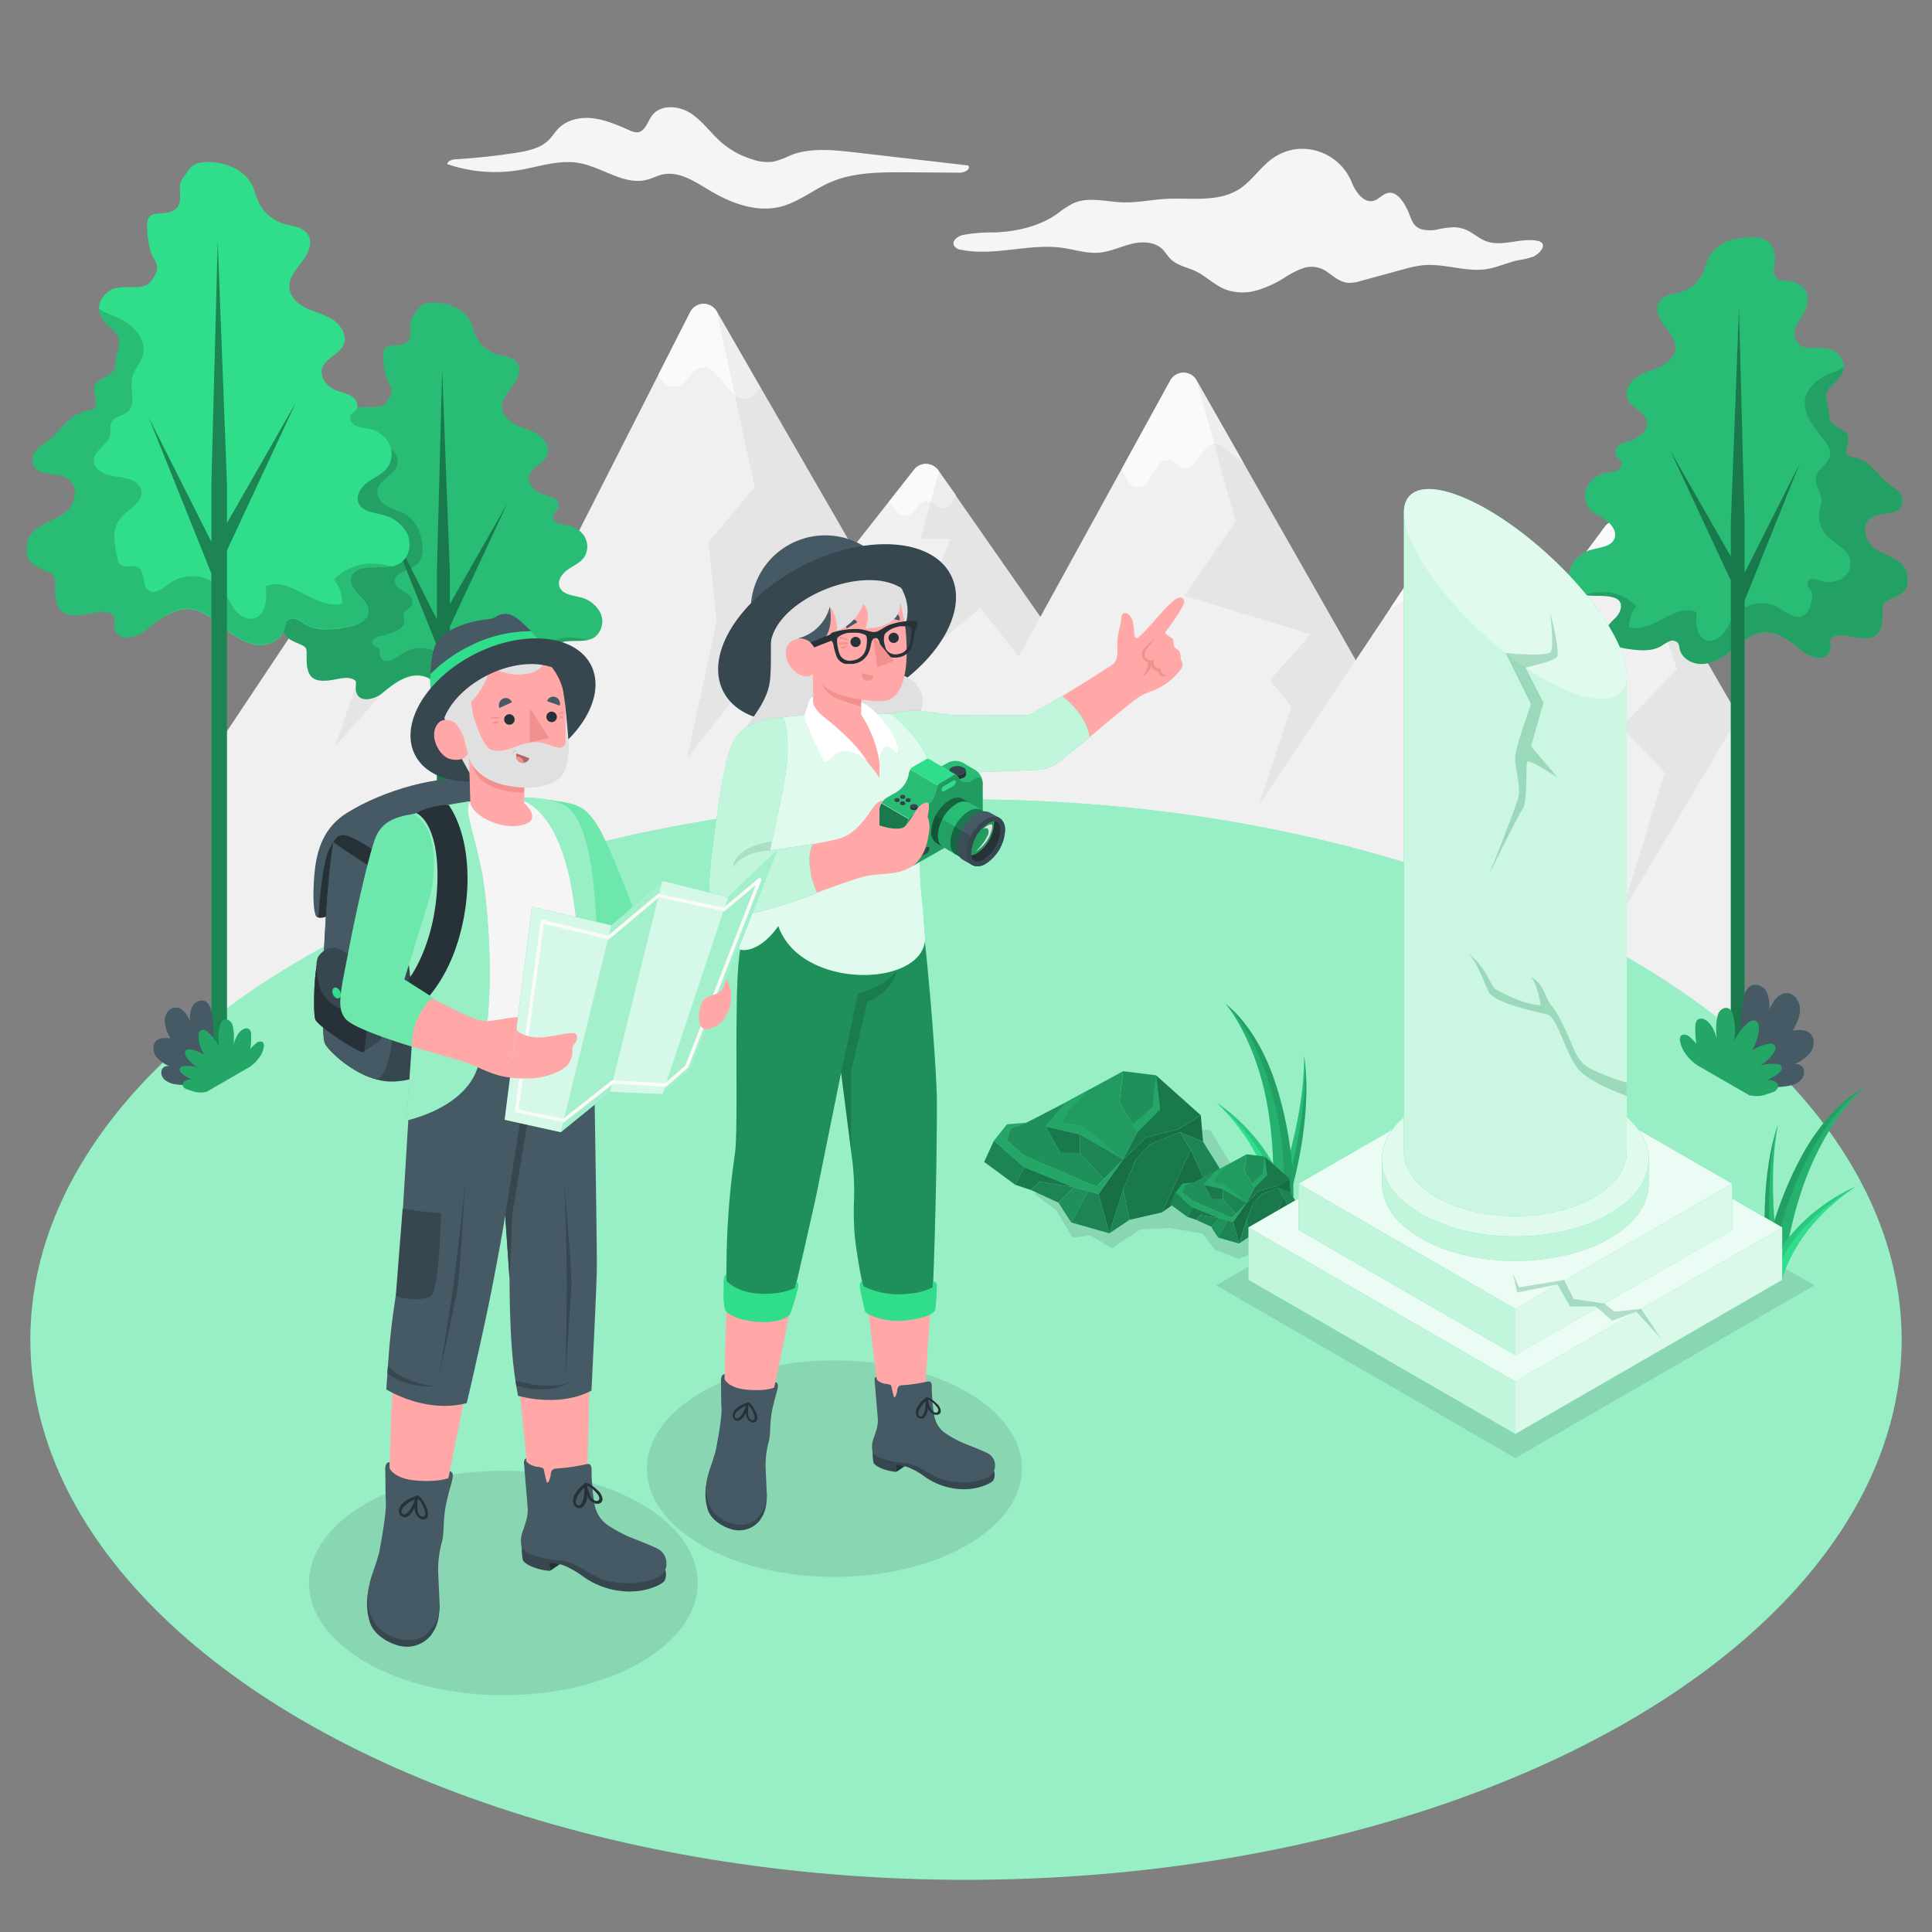 <svg xmlns="http://www.w3.org/2000/svg" viewBox="0 0 500 500"><rect x="0" y="0" width="500" height="500" fill="#808080" stroke="none"/><g id="freepik--Mountains--inject-2"><g id="freepik--mountains--inject-2"><path d="M57.56,295.32V191l35.77-53.69a3.89,3.89,0,0,1,6.38-.15l29.72,40.38,49.2-96.78a3.89,3.89,0,0,1,6.84-.18l35.26,61.08,15.87-20.16A3.9,3.9,0,0,1,243,122l26.25,37.64L302.86,98.5a3.88,3.88,0,0,1,6.8-.07l41.2,72.41,16.19-24.3a3.9,3.9,0,0,1,6.48,0l16.18,24.3,25.62-34.51a3.88,3.88,0,0,1,6.49.37l28.12,48.7V295.32Z" style="fill:#f0f0f0"></path><path d="M236.6,121.52,230,129.93l2.24,2.59a2.68,2.68,0,0,0,4.12-.06l1.45-1.78a2.69,2.69,0,0,1,4.1-.09h0a2.69,2.69,0,0,0,4.35-.47l1.11-2L243,122A3.9,3.9,0,0,0,236.6,121.52Z" style="fill:#fafafa"></path><path d="M302.86,98.5l-12.57,22.88,1.56,3.12a3,3,0,0,0,5.12.27l2.79-4.36a3,3,0,0,1,4.76-.29h0a2.94,2.94,0,0,0,4.64-.13l2.9-3.94a2.94,2.94,0,0,1,4.2-.57l5.66,4.49L309.66,98.43A3.88,3.88,0,0,0,302.86,98.5Z" style="fill:#fafafa"></path><path d="M367.05,146.54l-7.22,10.84,5.72-3.3a1.92,1.92,0,0,1,2.5.49l1.56,2a1.94,1.94,0,0,0,2.89.21l1.32-1.29a1.94,1.94,0,0,1,2.7,0l8.34,8.05h0l-11.33-17A3.9,3.9,0,0,0,367.05,146.54Z" style="fill:#fafafa"></path><path d="M178.63,80.78,170.38,97l.9,1.47A3.61,3.61,0,0,0,177,99l2.43-2.71a3.61,3.61,0,0,1,5.36,0l5.21,5.78a3.62,3.62,0,0,0,5.42-.07l1.4-1.64L185.47,80.6A3.89,3.89,0,0,0,178.63,80.78Z" style="fill:#fafafa"></path><path d="M421.82,136.7a3.88,3.88,0,0,0-6.49-.37l-7.41,10,3.44,6a2.25,2.25,0,0,0,3.72.27l2.75-3.46a2.23,2.23,0,0,1,3.51,0l1,1.16a2.25,2.25,0,0,0,3.83-.56l1.32-3.22Z" style="fill:#fafafa"></path><path d="M96.57,149.62l3.51,2a3.44,3.44,0,0,0,4-.41l3.59-3.23-8-10.83a3.89,3.89,0,0,0-6.38.15l-9.64,14.48.76.84a3.42,3.42,0,0,0,4.78.29L92.62,150A3.43,3.43,0,0,1,96.57,149.62Z" style="fill:#fafafa"></path><g style="opacity:0.05"><polygon points="99.7 137.18 88.99 169.51 94.46 170.84 86.69 193.26 107.7 169.51 121.28 193.59 129.43 177.56 99.7 137.18"></polygon><polygon points="185.47 80.6 195.33 126.05 183.32 140.38 185.45 160.83 177.84 196.16 220.73 141.68 185.47 80.6"></polygon><polygon points="243.03 121.98 238.2 139.44 245.97 139.44 232.01 175.05 253.75 157.38 263.67 169.84 269.28 159.62 243.03 121.98"></polygon><polygon points="350.87 170.84 309.67 98.43 319.79 134.95 306.55 154.22 339.21 164.11 328.71 175.99 334.22 182.84 325.72 208.58 350.87 170.84"></polygon><polygon points="373.53 146.54 366.87 166.62 375.84 165.39 375.73 189.68 389.71 170.84 373.53 146.54"></polygon><polygon points="421.82 136.7 434.03 173.28 419.57 188.07 430.86 199.96 419.57 236.58 449.94 185.4 421.82 136.7"></polygon></g></g></g><g id="freepik--Floor--inject-2"><g id="freepik--Grass--inject-2"><ellipse id="freepik--grass--inject-2" cx="250" cy="346.69" rx="242.14" ry="139.8" style="fill:#30DD8A"></ellipse><ellipse id="freepik--grass--inject-2" cx="250" cy="346.69" rx="242.14" ry="139.8" style="fill:#fff;opacity:0.5"></ellipse></g></g><g id="freepik--Shadows--inject-2"><polygon id="freepik--Shadow--inject-2" points="392.16 377.34 314.74 332.64 392.16 287.94 469.58 332.64 392.16 377.34" style="opacity:0.1"></polygon><ellipse id="freepik--shadow--inject-2" cx="215.94" cy="380.08" rx="48.53" ry="28.02" style="opacity:0.1"></ellipse><ellipse id="freepik--shadow--inject-2" cx="130.26" cy="409.67" rx="50.3" ry="29.04" style="opacity:0.1"></ellipse></g><g id="freepik--Clouds--inject-2"><g id="freepik--clouds--inject-2"><path id="freepik--Cloud--inject-2" d="M335.58,38.58a13.58,13.58,0,0,0-6.51,2.62c-3.05,2.26-5.15,5.68-8.34,7.73-5.51,3.54-12.65,2.19-19.19,2.56-3.66.21-7.3,1-11,.88-4.33-.15-8.89-1.54-12.83.26a28,28,0,0,0-4.18,2.76c-4.7,3.25-10.51,4.55-16.22,4.77a39.79,39.79,0,0,0-8.1.65c-1.33.32-2.89,1.44-2.35,2.69a2.47,2.47,0,0,0,2,1.16c8.59,1.7,17.49-1.73,26.15-.51,3.16.45,6.27,1.51,9.45,1.24,2.84-.25,5.48-1.54,8.24-2.24s6-.68,8.09,1.3c.73.71,1.24,1.6,1.93,2.34,2,2.2,5.13,2.4,7.6,3.86s4.41,3.36,7,4.33a13.11,13.11,0,0,0,7.89.18,28.44,28.44,0,0,0,7.27-3.32,21,21,0,0,1,5-2.51,6.91,6.91,0,0,1,6.09,1.1c1.64,1.21,3.33,2.61,5.36,2.77a9.94,9.94,0,0,0,3.23-.49l11-3a31.53,31.53,0,0,1,5-1.06c5.52-.56,11.09,1.82,16.57,1,2.81-.45,5.43-1.73,8.22-2.31a20.76,20.76,0,0,0,3.76-.88c1.8-.74,4.3-3.61,1-4.17-4.41-.76-9.14,1.73-13.3.06-1.7-.68-3.09-2-4.75-2.76a8.27,8.27,0,0,0-3.49-.78,23.76,23.76,0,0,0-4.18.58,8.85,8.85,0,0,1-4.19-.08c-2.43-.8-2.61-3.15-3.61-5.14s-2.71-4.72-5-4.23c-1.35.28-2.28,1.58-3.6,2-2.54.75-4.63-2.07-5.66-4.52A13.9,13.9,0,0,0,335.58,38.58Z" style="fill:#f5f5f5"></path><path id="freepik--cloud--inject-2" d="M134.46,44a38.23,38.23,0,0,1-18.72-1.53c.21-1,1.43-1.2,2.41-1.26q7.72-.48,15.38-1.66c3-.47,6.28-1.13,8.47-3.3.94-.93,1.63-2.1,2.57-3.05,2.33-2.33,5.92-3,9.18-2.55s6.3,1.84,9.32,3.13a4,4,0,0,0,1.89.46c2-.16,2.59-2.71,3.77-4.31,2.2-3,7-2.61,10.09-.57s5.24,5.25,8.07,7.66a22.37,22.37,0,0,0,8,4.28,11.36,11.36,0,0,0,5.32.53,24.91,24.91,0,0,0,4.43-1.65c5.38-2.15,12-1.27,17.65-.62l28.29,3.26c.78.92-.94,1.88-2.15,1.87l-14.06-.1c-6.56,0-13.35-.06-19.38,2.54-4.46,1.92-8.34,5.2-13,6.37-6.28,1.56-12.87-.93-18.41-4.26-3.78-2.26-7.9-5.06-12.2-4.07-1.33.31-2.56,1-3.89,1.33-5.94,1.59-11.59-3.26-17.65-4.31C144.7,41.27,139.57,43.14,134.46,44Z" style="fill:#f5f5f5"></path></g></g><g id="freepik--Trees--inject-2"><g id="freepik--Tree--inject-2"><g id="freepik--tree--inject-2"><path d="M107.27,174.86a6.68,6.68,0,0,1,3.65.66,37.5,37.5,0,0,1,6,4.21,12,12,0,0,0,6.6,2.85c2.43.08,5.06-1.43,5.5-3.83a3.6,3.6,0,0,1,.31-1.22,1.77,1.77,0,0,1,2.08-.53,11.2,11.2,0,0,1,2,1.15c2.46,1.46,5.54,1.13,8.38.72,2.35-.35,5.32-1.39,5.31-3.76,0-1.56-1.36-2.7-2.43-3.83s-1.93-2.93-1-4.14a2.77,2.77,0,0,1,1.37-.83c2.94-1,6.54.32,9-1.53a5.19,5.19,0,0,0,1.31-6.23,7.94,7.94,0,0,0-5.31-4c-2-.5-4.49-.73-5.22-2.63-.65-1.67.65-3.47,2.11-4.5s3.23-1.74,4.25-3.21a5.09,5.09,0,0,0,.14-5.27,6.41,6.41,0,0,0-4.44-3,10.18,10.18,0,0,1-2.69-.59,1.79,1.79,0,0,1-1-2.27c.26-.49.82-.74,1.15-1.19a2.15,2.15,0,0,0-.8-2.8,10.66,10.66,0,0,0-3-1.15c-2.14-.71-4.21-2.78-3.58-4.94s3.73-3,4.64-5.14c.8-1.91-.47-4.13-2.19-5.3s-3.79-1.64-5.66-2.53-3.69-2.45-3.84-4.52,1.43-3.9,2.72-5.58,2.4-4,1.27-5.84-3.5-1.82-5.45-2.44a8.8,8.8,0,0,1-5.36-4.84c-.52-1.2-.77-2.5-1.39-3.65C119.81,79.51,115,78,111.2,78.39c-2,.23-2.63,1-3.58,2.43a5.65,5.65,0,0,0-1.31,2.47c-.29,1.72.62,3.91-1,5.23-2.47,2-6.25-.69-6.11,3.77a18.73,18.73,0,0,0,.83,5.56c.67,1.88,2,2.69.9,4.79-1.45,2.73-2.4,2.71-5.31,2.71-2.1,0-3.85-.12-5.4,1.48-2.71,2.8-1.1,5.34,1.31,7.5,2.74,2.46,1.29,3.53.93,6.72-.17,1.53.18,2-1.19,3-2.6,1.92-4,1.28-3.31,5,.66,3.44-.36,2.26-3.35,3.55-2.64,1.13-4.39,4-6.53,5.76-1.37,1.14-3.47,2-3.6,4-.25,3.83,4.52,3,6.79,3.91,3.7,1.49,2.6,6.35-.29,8.17-3.06,1.93-7.53,2.64-7.78,7-.19,3.37,1.73,4.12,4.34,5.24,2.09.9,1.82,1.17,1.82,3.66,0,5,1.69,6.44,6.64,5.62,1.36-.22,3.43-.79,4.78-.39,1.89.57,1.25,1,1.31,2.62.13,4.06,4.85,2.92,6.85,1.18C101.25,177.49,104.14,175.17,107.27,174.86Z" style="fill:#30DD8A"></path><path d="M107.27,174.86a6.68,6.68,0,0,1,3.65.66,37.5,37.5,0,0,1,6,4.21,12,12,0,0,0,6.6,2.85c2.43.08,5.06-1.43,5.5-3.83a3.6,3.6,0,0,1,.31-1.22,1.77,1.77,0,0,1,2.08-.53,11.2,11.2,0,0,1,2,1.15c2.46,1.46,5.54,1.13,8.38.72,2.35-.35,5.32-1.39,5.31-3.76,0-1.56-1.36-2.7-2.43-3.83s-1.93-2.93-1-4.14a2.77,2.77,0,0,1,1.37-.83c2.94-1,6.54.32,9-1.53a5.19,5.19,0,0,0,1.31-6.23,7.94,7.94,0,0,0-5.31-4c-2-.5-4.49-.73-5.22-2.63-.65-1.67.65-3.47,2.11-4.5s3.23-1.74,4.25-3.21a5.09,5.09,0,0,0,.14-5.27,6.41,6.41,0,0,0-4.44-3,10.18,10.18,0,0,1-2.69-.59,1.79,1.79,0,0,1-1-2.27c.26-.49.82-.74,1.15-1.19a2.15,2.15,0,0,0-.8-2.8,10.66,10.66,0,0,0-3-1.15c-2.14-.71-4.21-2.78-3.58-4.94s3.73-3,4.64-5.14c.8-1.91-.47-4.13-2.19-5.3s-3.79-1.64-5.66-2.53-3.69-2.45-3.84-4.52,1.43-3.9,2.72-5.58,2.4-4,1.27-5.84-3.5-1.82-5.45-2.44a8.8,8.8,0,0,1-5.36-4.84c-.52-1.2-.77-2.5-1.39-3.65C119.81,79.51,115,78,111.2,78.39c-2,.23-2.63,1-3.58,2.43a5.65,5.65,0,0,0-1.31,2.47c-.29,1.72.62,3.91-1,5.23-2.47,2-6.25-.69-6.11,3.77a18.73,18.73,0,0,0,.83,5.56c.67,1.88,2,2.69.9,4.79-1.45,2.73-2.4,2.71-5.31,2.71-2.1,0-3.85-.12-5.4,1.48-2.71,2.8-1.1,5.34,1.31,7.5,2.74,2.46,1.29,3.53.93,6.72-.17,1.53.18,2-1.19,3-2.6,1.92-4,1.28-3.31,5,.66,3.44-.36,2.26-3.35,3.55-2.64,1.13-4.39,4-6.53,5.76-1.37,1.14-3.47,2-3.6,4-.25,3.83,4.52,3,6.79,3.91,3.7,1.49,2.6,6.35-.29,8.17-3.06,1.93-7.53,2.64-7.78,7-.19,3.37,1.73,4.12,4.34,5.24,2.09.9,1.82,1.17,1.82,3.66,0,5,1.69,6.44,6.64,5.62,1.36-.22,3.43-.79,4.78-.39,1.89.57,1.25,1,1.31,2.62.13,4.06,4.85,2.92,6.85,1.18C101.25,177.49,104.14,175.17,107.27,174.86Z" style="opacity:0.15"></path><path d="M145,166.31c2.26-.74,4.9-.16,7.14-.69a28.28,28.28,0,0,0-4-.63,11.33,11.33,0,0,0-8.63,3.43,7.8,7.8,0,0,1,1.74,5.18c-5.61,1.52-11.14-6-16.48-3.71.32,2.71,0,6.36-2.63,7-1.56.35-3.12-.69-4.08-2s-1.56-2.8-2.53-4.06a8.59,8.59,0,0,0-11.41-1.66c-1.34,1-5.05,3.53-5.76.37-.12-.5,0-1.33-.38-1.74s-.58-.19-.84-.39c-.6-.45-1.24-1-.54-1.88a3.85,3.85,0,0,1,2.27-1,19.56,19.56,0,0,0,3.64-1.25c1-.45,2.07-1.16,2.14-2.24,0-.73-.38-1.46-.19-2.16.27-1,1.67-1.37,2.14-2.33a2.31,2.31,0,0,0-.81-2.59c-.72-.64-1.65-1-2.42-1.61a2.54,2.54,0,0,1-1.15-2.49,2.58,2.58,0,0,1,1-1.31c1.68-1.22,4.06-1.5,5.29-3.17a6,6,0,0,0,.81-4c-.23-3.06-1.39-6.28-4-8-1.45-1-3.22-1.36-4.78-2.17s-3-2.28-2.89-4c.21-3.12,5-4.34,5.27-7.47a4,4,0,0,0-1.42-3.21,10.39,10.39,0,0,0-3.16-1.79A26.8,26.8,0,0,1,95,113.27a19.32,19.32,0,0,0-2.32-1.45,20.43,20.43,0,0,1-3.76-1.74l-.12-.09c.08,1.57,1.24,3,2.71,4.34,2.74,2.46,1.29,3.53.93,6.72-.17,1.53.18,2-1.19,3-2.6,1.92-4,1.28-3.31,5,.66,3.44-.36,2.26-3.35,3.55-2.64,1.13-4.39,4-6.53,5.76-1.37,1.14-3.47,2-3.6,4-.25,3.83,4.52,3,6.79,3.91,3.7,1.49,2.6,6.35-.29,8.17-3.06,1.93-7.53,2.64-7.78,7-.19,3.37,1.73,4.12,4.34,5.24,2.09.9,1.82,1.17,1.82,3.66,0,5,1.69,6.44,6.64,5.62,1.36-.22,3.43-.79,4.78-.39,1.89.57,1.25,1,1.31,2.62.13,4.06,4.85,2.92,6.85,1.18,2.31-2,5.2-4.32,8.33-4.63a6.68,6.68,0,0,1,3.65.66,37.5,37.5,0,0,1,6,4.21,12,12,0,0,0,6.6,2.85c2.43.08,5.06-1.43,5.5-3.83a3.6,3.6,0,0,1,.31-1.22,1.78,1.78,0,0,1,2.08-.53,11.2,11.2,0,0,1,2,1.15c2.46,1.46,5.54,1.13,8.38.72,2.35-.35,5.32-1.39,5.31-3.76,0-1.56-1.36-2.7-2.43-3.83s-1.93-2.93-1-4.14A2.77,2.77,0,0,1,145,166.31Z" style="opacity:0.15"></path><path d="M99.54,133.49l13.52,26.79V148l1.37-52.52,2,52.52v8.29l14.86-26-14.86,31.87v82.6a.83.83,0,0,1-.49.69,2.65,2.65,0,0,1-2.39,0,.83.83,0,0,1-.49-.69V167.12Z" style="fill:#30DD8A"></path><path d="M99.54,133.49l13.52,26.79V148l1.37-52.52,2,52.52v8.29l14.86-26-14.86,31.87v82.6a.83.83,0,0,1-.49.69,2.65,2.65,0,0,1-2.39,0,.83.83,0,0,1-.49-.69V167.12Z" style="opacity:0.45"></path></g><g id="freepik--Bush--inject-2"><path id="freepik--bush--inject-2" d="M100.14,247.88c6.61,1.05,12.54-.77,13.55-7.93a63.81,63.81,0,0,0,0-17.73c-.3-2.12-1.06-4.63-3.13-5.18-1.71-.45-3.5.8-4.26,2.39a11.71,11.71,0,0,0-.73,5.2c-1-2.31-2.6-5-5.14-5-2.35-.05-4.13,2.42-4.21,4.77s1,4.55,2.15,6.63c-1.78-.24-3.79-.37-5.15.8-1.62,1.41-1.44,4.12-.19,5.87s3.26,2.76,5.18,3.71a2.33,2.33,0,0,0-3.14,1.54,3.53,3.53,0,0,0,1.35,3.55A7.68,7.68,0,0,0,100.14,247.88Z" style="fill:#455a64"></path><g id="freepik--bush--inject-2"><path id="freepik--bush--inject-2" d="M111.61,250.7l15.81-9.12a12.8,12.8,0,0,0,3.43-3.24,9,9,0,0,0,1.92-4.09,2.14,2.14,0,0,0-.16-1.56c-.57-.83-1.92-.54-2.67.14s-1.36,1.27-2.16,2.12a23.41,23.41,0,0,0,.31-5.48,2.49,2.49,0,0,0-.66-1.83,2.06,2.06,0,0,0-2.21.05c-2.07,1.12-3,3.58-3.67,5.82a18.57,18.57,0,0,0-.21-7c-.55-2.5-3.4-3.47-4.37-1.09a13.79,13.79,0,0,0-.84,4,16.48,16.48,0,0,0,.35,5.25,16.46,16.46,0,0,0-4.21-5.83,2.54,2.54,0,0,0-2.43-.85c-1,.38-1.17,1.71-1.06,2.78a14.9,14.9,0,0,0,2.15,6.36,13.3,13.3,0,0,0-5.35-2.08,1.59,1.59,0,0,0-1.67.54,2.17,2.17,0,0,0,.36,2.2,13.46,13.46,0,0,0,4.25,4,13.7,13.7,0,0,0-5.17-.55,1.85,1.85,0,0,0-1.39.58c-.45.66.08,1.55.65,2.1a16,16,0,0,0,3.7,2.21,5.15,5.15,0,0,0-2.28.38,1.81,1.81,0,0,0-1.09,1.87,2.31,2.31,0,0,0,1.67,1.47C107.69,250.85,108.55,251.2,111.61,250.7Z" style="fill:#30DD8A"></path><path id="freepik--bush--inject-2" d="M111.61,250.7l15.81-9.12a12.8,12.8,0,0,0,3.43-3.24,9,9,0,0,0,1.92-4.09,2.14,2.14,0,0,0-.16-1.56c-.57-.83-1.92-.54-2.67.14s-1.36,1.27-2.16,2.12a23.41,23.41,0,0,0,.31-5.48,2.49,2.49,0,0,0-.66-1.83,2.06,2.06,0,0,0-2.21.05c-2.07,1.12-3,3.58-3.67,5.82a18.57,18.57,0,0,0-.21-7c-.55-2.5-3.4-3.47-4.37-1.09a13.79,13.79,0,0,0-.84,4,16.48,16.48,0,0,0,.35,5.25,16.46,16.46,0,0,0-4.21-5.83,2.54,2.54,0,0,0-2.43-.85c-1,.38-1.17,1.71-1.06,2.78a14.9,14.9,0,0,0,2.15,6.36,13.3,13.3,0,0,0-5.35-2.08,1.59,1.59,0,0,0-1.67.54,2.17,2.17,0,0,0,.36,2.2,13.46,13.46,0,0,0,4.25,4,13.7,13.7,0,0,0-5.17-.55,1.85,1.85,0,0,0-1.39.58c-.45.66.08,1.55.65,2.1a16,16,0,0,0,3.7,2.21,5.15,5.15,0,0,0-2.28.38,1.81,1.81,0,0,0-1.09,1.87,2.31,2.31,0,0,0,1.67,1.47C107.69,250.85,108.55,251.2,111.61,250.7Z" style="opacity:0.25"></path></g></g></g><g id="freepik--tree--inject-2"><g id="freepik--tree--inject-2"><path d="M47.76,157.68a8,8,0,0,1,4.37.79c2.63,1.27,4.81,3.29,7.14,5.05s5,3.32,7.91,3.42,6.07-1.72,6.6-4.59a4.19,4.19,0,0,1,.37-1.46,2.13,2.13,0,0,1,2.49-.65,13.38,13.38,0,0,1,2.4,1.39c3,1.74,6.66,1.35,10,.85,2.82-.41,6.38-1.65,6.37-4.51,0-1.86-1.63-3.23-2.91-4.58s-2.32-3.52-1.15-5a3.43,3.43,0,0,1,1.64-1c3.52-1.15,7.84.38,10.82-1.83,2.22-1.64,2.73-5,1.57-7.47a9.48,9.48,0,0,0-6.36-4.84c-2.37-.61-5.38-.88-6.26-3.16-.77-2,.78-4.16,2.53-5.39s3.87-2.09,5.09-3.85a6.08,6.08,0,0,0,.17-6.32,7.7,7.7,0,0,0-5.31-3.65,11.65,11.65,0,0,1-3.23-.71c-1-.49-1.73-1.75-1.2-2.71.32-.59,1-.89,1.38-1.43.75-1,.1-2.6-.95-3.36a13.17,13.17,0,0,0-3.6-1.38c-2.56-.85-5-3.33-4.28-5.92s4.46-3.57,5.55-6.15c1-2.29-.56-5-2.62-6.37s-4.55-2-6.79-3-4.42-2.93-4.61-5.41,1.72-4.68,3.27-6.7,2.88-4.84,1.52-7-4.2-2.19-6.53-2.93A10.57,10.57,0,0,1,66.77,52c-.62-1.43-.92-3-1.67-4.37C62.79,43.38,57,41.51,52.47,42c-2.36.28-3.15,1.18-4.29,2.92-.66,1-1.34,1.54-1.57,2.95-.34,2.07.74,4.69-1.2,6.27-3,2.39-7.49-.83-7.33,4.52a22.46,22.46,0,0,0,1,6.67c.8,2.25,2.42,3.23,1.08,5.75-1.74,3.26-2.88,3.24-6.36,3.24-2.52,0-4.63-.14-6.48,1.77-3.25,3.36-1.32,6.4,1.57,9,3.28,2.94,1.54,4.23,1.11,8-.2,1.84.22,2.4-1.43,3.62-3.1,2.31-4.84,1.53-4,6,.8,4.12-.43,2.71-4,4.25-3.17,1.36-5.26,4.77-7.83,6.9-1.65,1.37-4.17,2.43-4.32,4.83-.3,4.6,5.42,3.59,8.14,4.69,4.44,1.79,3.12,7.62-.35,9.8-3.67,2.31-9,3.16-9.32,8.43-.23,4,2.07,4.93,5.2,6.28,2.5,1.08,2.18,1.4,2.18,4.38,0,6,2,7.73,8,6.75,1.63-.27,4.11-1,5.73-.47,2.27.68,1.5,1.24,1.57,3.14.16,4.86,5.82,3.49,8.22,1.41C40.54,160.83,44,158.05,47.76,157.68Z" style="fill:#30DD8A"></path><path d="M93,147.43c2.71-.89,5.89-.19,8.57-.82a32.75,32.75,0,0,0-4.8-.76A13.61,13.61,0,0,0,86.45,150a9.32,9.32,0,0,1,2.08,6.21C81.8,158,75.18,149,68.77,151.72c.39,3.25,0,7.63-3.15,8.34-1.87.42-3.74-.82-4.89-2.35s-1.87-3.34-3-4.86a10.3,10.3,0,0,0-13.68-2c-1.74,1.25-3.91,3.16-5.65,1.9s-.73-5-2.78-6c-1.37-.68-3.29.4-4.44-.61a3.09,3.09,0,0,1-.78-1.68c-.81-3.44-1.52-7.41.64-10.21,1.93-2.48,6-4,5.56-7.13-.37-2.66-3.75-3.46-6.42-3.77s-6-1.57-5.92-4.26,3.7-3.9,4.23-6.49c.22-1.1-.15-2.33.35-3.34.76-1.51,2.94-1.58,4.21-2.7,2.28-2,.51-5.8,1.16-8.78.45-2.11,2.16-3.76,2.72-5.84,1.14-4.16-2.65-8.12-6.61-9.81A24.68,24.68,0,0,1,25.78,80l-.14-.11c.1,1.88,1.49,3.63,3.25,5.21,3.28,2.94,1.54,4.23,1.11,8-.2,1.84.22,2.4-1.43,3.62-3.1,2.31-4.84,1.53-4,6,.8,4.12-.43,2.71-4,4.25-3.17,1.36-5.26,4.77-7.83,6.9-1.65,1.37-4.17,2.43-4.32,4.83-.3,4.6,5.42,3.59,8.14,4.69,4.44,1.79,3.12,7.62-.35,9.8-3.67,2.31-9,3.16-9.32,8.43-.23,4,2.07,4.93,5.2,6.28,2.5,1.08,2.18,1.4,2.18,4.38,0,6,2,7.73,8,6.75,1.63-.27,4.11-1,5.73-.47,2.27.68,1.5,1.24,1.57,3.14.16,4.86,5.82,3.49,8.22,1.41,2.76-2.4,6.23-5.18,10-5.55a8,8,0,0,1,4.37.79c2.63,1.27,4.81,3.29,7.14,5.05s5,3.32,7.91,3.42,6.07-1.72,6.6-4.59a4.19,4.19,0,0,1,.37-1.46,2.13,2.13,0,0,1,2.49-.65,13.38,13.38,0,0,1,2.4,1.39c3,1.74,6.66,1.35,10,.85,2.82-.41,6.38-1.65,6.37-4.51,0-1.86-1.63-3.23-2.91-4.58s-2.32-3.52-1.15-5A3.45,3.45,0,0,1,93,147.43Z" style="opacity:0.15"></path><path d="M38.5,108.08,54.7,140.2V125.42l1.65-63,2.39,63v9.94l17.81-31.13L58.74,142.45V273a1,1,0,0,1-.59.83,3.2,3.2,0,0,1-2.86,0,1,1,0,0,1-.59-.83V148.4Z" style="fill:#30DD8A"></path><path d="M38.5,108.08,54.7,140.2V125.42l1.65-63,2.39,63v9.94l17.81-31.13L58.74,142.45V273a1,1,0,0,1-.59.83,3.2,3.2,0,0,1-2.86,0,1,1,0,0,1-.59-.83V148.4Z" style="opacity:0.4"></path></g><g id="freepik--bush--inject-2"><path id="freepik--bush--inject-2" d="M45.38,280.6c4.63.74,8.79-.54,9.5-5.56a44.62,44.62,0,0,0,0-12.43c-.21-1.49-.74-3.25-2.19-3.64a2.78,2.78,0,0,0-3,1.68,8.17,8.17,0,0,0-.51,3.65c-.73-1.63-1.82-3.5-3.61-3.54s-2.89,1.69-2.94,3.34a9.54,9.54,0,0,0,1.5,4.65c-1.25-.17-2.66-.26-3.61.56-1.14,1-1,2.89-.13,4.12A9.28,9.28,0,0,0,44,276a1.64,1.64,0,0,0-2.21,1.08,2.5,2.5,0,0,0,1,2.49A5.49,5.49,0,0,0,45.38,280.6Z" style="fill:#455a64"></path><g id="freepik--bush--inject-2"><path id="freepik--bush--inject-2" d="M53.42,282.58l11.08-6.4a8.7,8.7,0,0,0,2.41-2.27A6.2,6.2,0,0,0,68.26,271a1.46,1.46,0,0,0-.12-1.09c-.4-.59-1.34-.38-1.87.09s-1,.9-1.51,1.49a16.45,16.45,0,0,0,.21-3.84,1.69,1.69,0,0,0-.46-1.28,1.43,1.43,0,0,0-1.55,0c-1.45.79-2.07,2.51-2.57,4.08a13,13,0,0,0-.15-4.89c-.38-1.74-2.38-2.43-3.07-.76a9.77,9.77,0,0,0-.58,2.79,11.07,11.07,0,0,0,.25,3.68,11.56,11.56,0,0,0-3-4.09,1.78,1.78,0,0,0-1.7-.6c-.7.27-.82,1.2-.75,2a10.57,10.57,0,0,0,1.51,4.46,9.37,9.37,0,0,0-3.75-1.46A1.11,1.11,0,0,0,48,272a1.51,1.51,0,0,0,.25,1.54,9.34,9.34,0,0,0,3,2.77,9.89,9.89,0,0,0-3.63-.38,1.26,1.26,0,0,0-1,.41c-.31.46.06,1.08.46,1.47a10.88,10.88,0,0,0,2.59,1.54,3.94,3.94,0,0,0-1.6.27,1.29,1.29,0,0,0-.76,1.32,1.63,1.63,0,0,0,1.17,1C50.67,282.68,51.27,282.93,53.42,282.58Z" style="fill:#30DD8A"></path><path id="freepik--bush--inject-2" d="M53.42,282.58l11.08-6.4a8.7,8.7,0,0,0,2.41-2.27A6.2,6.2,0,0,0,68.26,271a1.46,1.46,0,0,0-.12-1.09c-.4-.59-1.34-.38-1.87.09s-1,.9-1.51,1.49a16.45,16.45,0,0,0,.21-3.84,1.69,1.69,0,0,0-.46-1.28,1.43,1.43,0,0,0-1.55,0c-1.45.79-2.07,2.51-2.57,4.08a13,13,0,0,0-.15-4.89c-.38-1.74-2.38-2.43-3.07-.76a9.77,9.77,0,0,0-.58,2.79,11.07,11.07,0,0,0,.25,3.68,11.56,11.56,0,0,0-3-4.09,1.78,1.78,0,0,0-1.7-.6c-.7.27-.82,1.2-.75,2a10.57,10.57,0,0,0,1.51,4.46,9.37,9.37,0,0,0-3.75-1.46A1.11,1.11,0,0,0,48,272a1.51,1.51,0,0,0,.25,1.54,9.34,9.34,0,0,0,3,2.77,9.89,9.89,0,0,0-3.63-.38,1.26,1.26,0,0,0-1,.41c-.31.46.06,1.08.46,1.47a10.88,10.88,0,0,0,2.59,1.54,3.94,3.94,0,0,0-1.6.27,1.29,1.29,0,0,0-.76,1.32,1.63,1.63,0,0,0,1.17,1C50.67,282.68,51.27,282.93,53.42,282.58Z" style="opacity:0.25"></path></g></g></g><g id="freepik--tree--inject-2"><g id="freepik--tree--inject-2"><path d="M457.64,163.69a7.11,7.11,0,0,0-3.87.7c-2.32,1.12-4.24,2.9-6.3,4.46s-4.41,2.93-7,3-5.36-1.51-5.82-4.05a4,4,0,0,0-.33-1.29,1.9,1.9,0,0,0-2.21-.57,11.91,11.91,0,0,0-2.12,1.23c-2.61,1.54-5.87,1.19-8.87.75-2.49-.36-5.64-1.46-5.63-4,0-1.64,1.44-2.86,2.57-4s2.05-3.11,1-4.38a3,3,0,0,0-1.44-.89c-3.12-1-6.93.34-9.57-1.61a5.51,5.51,0,0,1-1.38-6.6,8.38,8.38,0,0,1,5.61-4.27c2.1-.54,4.76-.78,5.54-2.8.68-1.76-.69-3.67-2.24-4.76s-3.42-1.84-4.5-3.4a5.38,5.38,0,0,1-.15-5.57,6.83,6.83,0,0,1,4.7-3.23,10.43,10.43,0,0,0,2.85-.62,1.89,1.89,0,0,0,1.05-2.4c-.28-.52-.87-.78-1.21-1.26-.67-.93-.09-2.3.84-3a11.5,11.5,0,0,1,3.18-1.21c2.26-.76,4.45-3,3.78-5.23s-3.94-3.16-4.91-5.44c-.85-2,.5-4.38,2.32-5.62s4-1.74,6-2.67,3.9-2.6,4.06-4.79-1.51-4.13-2.88-5.91S428.2,80,429.4,78.09s3.7-1.93,5.77-2.59a9.33,9.33,0,0,0,5.67-5.12c.55-1.27.82-2.65,1.47-3.86,1.48-2.74,4.52-4.3,7.49-4.83a29,29,0,0,1,4.36-.24,5.11,5.11,0,0,1,4.35,2.06c1.16,1.73.78,4,.63,6.09a3.12,3.12,0,0,0,.31,2c.66,1,2.1,1,3.3,1.12a5.64,5.64,0,0,1,4.47,2.42,5.16,5.16,0,0,1,.41,3.86,12.36,12.36,0,0,1-1.73,3.56,11.12,11.12,0,0,0-1.42,2.65A4,4,0,0,0,466,89.4c1.12.82,2.66.69,4,.69,2.23,0,4.09-.12,5.72,1.57,2.87,3,1.17,5.65-1.38,7.94-2.9,2.6-1.36,3.74-1,7.12.18,1.62-.19,2.12,1.27,3.19,2.74,2,4.27,1.35,3.5,5.34-.7,3.65.38,2.4,3.54,3.76,2.8,1.2,4.65,4.21,6.91,6.09,1.46,1.21,3.68,2.15,3.82,4.27.26,4.06-4.79,3.17-7.19,4.14-3.92,1.59-2.75,6.73.31,8.65,3.24,2,8,2.8,8.23,7.45.2,3.57-1.83,4.35-4.59,5.55-2.21,1-1.93,1.23-1.93,3.87,0,5.32-1.79,6.82-7,5.95-1.44-.23-3.63-.84-5.06-.41-2,.6-1.33,1.1-1.38,2.77-.15,4.3-5.15,3.09-7.26,1.25C464,166.47,460.94,164,457.64,163.69Z" style="fill:#30DD8A"></path><path d="M457.64,163.69a7.11,7.11,0,0,0-3.87.7c-2.32,1.12-4.24,2.9-6.3,4.46s-4.41,2.93-7,3-5.36-1.51-5.82-4.05a4,4,0,0,0-.33-1.29,1.9,1.9,0,0,0-2.21-.57,11.91,11.91,0,0,0-2.12,1.23c-2.61,1.54-5.87,1.19-8.87.75-2.49-.36-5.64-1.46-5.63-4,0-1.64,1.44-2.86,2.57-4s2.05-3.11,1-4.38a3,3,0,0,0-1.44-.89c-3.12-1-6.93.34-9.57-1.61a5.51,5.51,0,0,1-1.38-6.6,8.38,8.38,0,0,1,5.61-4.27c2.1-.54,4.76-.78,5.54-2.8.68-1.76-.69-3.67-2.24-4.76s-3.42-1.84-4.5-3.4a5.38,5.38,0,0,1-.15-5.57,6.83,6.83,0,0,1,4.7-3.23,10.43,10.43,0,0,0,2.85-.62,1.89,1.89,0,0,0,1.05-2.4c-.28-.52-.87-.78-1.21-1.26-.67-.93-.09-2.3.84-3a11.5,11.5,0,0,1,3.18-1.21c2.26-.76,4.45-3,3.78-5.23s-3.94-3.16-4.91-5.44c-.85-2,.5-4.38,2.32-5.62s4-1.74,6-2.67,3.9-2.6,4.06-4.79-1.51-4.13-2.88-5.91S428.2,80,429.4,78.09s3.7-1.93,5.77-2.59a9.33,9.33,0,0,0,5.67-5.12c.55-1.27.82-2.65,1.47-3.86,1.48-2.74,4.52-4.3,7.49-4.83a29,29,0,0,1,4.36-.24,5.11,5.11,0,0,1,4.35,2.06c1.16,1.73.78,4,.63,6.09a3.12,3.12,0,0,0,.31,2c.66,1,2.1,1,3.3,1.12a5.64,5.64,0,0,1,4.47,2.42,5.16,5.16,0,0,1,.41,3.86,12.36,12.36,0,0,1-1.73,3.56,11.12,11.12,0,0,0-1.42,2.65A4,4,0,0,0,466,89.4c1.12.82,2.66.69,4,.69,2.23,0,4.09-.12,5.72,1.57,2.87,3,1.17,5.65-1.38,7.94-2.9,2.6-1.36,3.74-1,7.12.18,1.62-.19,2.12,1.27,3.19,2.74,2,4.27,1.35,3.5,5.34-.7,3.65.38,2.4,3.54,3.76,2.8,1.2,4.65,4.21,6.91,6.09,1.46,1.21,3.68,2.15,3.82,4.27.26,4.06-4.79,3.17-7.19,4.14-3.92,1.59-2.75,6.73.31,8.65,3.24,2,8,2.8,8.23,7.45.2,3.57-1.83,4.35-4.59,5.55-2.21,1-1.93,1.23-1.93,3.87,0,5.32-1.79,6.82-7,5.95-1.44-.23-3.63-.84-5.06-.41-2,.6-1.33,1.1-1.38,2.77-.15,4.3-5.15,3.09-7.26,1.25C464,166.47,460.94,164,457.64,163.69Z" style="opacity:0.15"></path><path d="M417.65,154.63c-2.4-.78-5.2-.17-7.56-.72a28.79,28.79,0,0,1,4.23-.67,12,12,0,0,1,9.14,3.63,8.24,8.24,0,0,0-1.83,5.48c5.94,1.61,11.79-6.35,17.44-3.93-.34,2.88,0,6.74,2.79,7.37,1.65.37,3.3-.73,4.32-2.07s1.65-3,2.68-4.3a9.09,9.09,0,0,1,12.08-1.76c1.66,1.21,4.49,3.05,6.38,1.22a6.35,6.35,0,0,0,1.51-3.44,3.83,3.83,0,0,0,0-2.25c-.36-.84-1.32-1.56-1.07-2.44a1.41,1.41,0,0,1,1.43-.9,6,6,0,0,1,1.75.42,7,7,0,0,0,5.52-.4,4.74,4.74,0,0,0,2.42-4.75c-.55-3.05-4.17-4.31-6.23-6.62a7.55,7.55,0,0,1-1.68-6.74,11.23,11.23,0,0,0,.43-1.89c.16-2.18-1.83-4.15-1.44-6.29.41-2.33,3.41-3.57,3.69-5.92.17-1.47-.81-2.8-1.73-4-2-2.55-4.68-5.74-4.86-9.19s3.09-6.31,6-7.57a20.86,20.86,0,0,0,4-1.84l.13-.1c-.09,1.67-1.32,3.21-2.87,4.6-2.9,2.6-1.36,3.74-1,7.12.18,1.62-.19,2.12,1.27,3.19,2.74,2,4.27,1.35,3.5,5.34-.7,3.65.38,2.4,3.54,3.76,2.8,1.2,4.65,4.21,6.91,6.09,1.46,1.21,3.68,2.15,3.82,4.27.26,4.06-4.79,3.17-7.19,4.14-3.92,1.59-2.75,6.73.31,8.65,3.24,2,8,2.8,8.23,7.45.2,3.57-1.83,4.35-4.59,5.55-2.21,1-1.93,1.23-1.93,3.87,0,5.32-1.79,6.82-7,5.95-1.44-.23-3.63-.84-5.06-.41-2,.6-1.33,1.1-1.38,2.77-.15,4.3-5.15,3.09-7.26,1.25-2.44-2.12-5.51-4.58-8.82-4.9a7.09,7.09,0,0,0-3.86.7c-2.32,1.12-4.24,2.9-6.3,4.46s-4.41,2.93-7,3-5.36-1.51-5.82-4.05a4,4,0,0,0-.33-1.29,1.9,1.9,0,0,0-2.21-.57,11.91,11.91,0,0,0-2.12,1.23c-2.61,1.54-5.87,1.19-8.87.75-2.49-.36-5.64-1.46-5.63-4,0-1.64,1.44-2.86,2.57-4s2.05-3.11,1-4.38A3,3,0,0,0,417.65,154.63Z" style="opacity:0.15"></path><path d="M465.81,119.88,451.5,148.25V135.2l-1.45-55.61-2.12,55.61V144L432.2,116.49l15.73,33.75V279a.91.91,0,0,0,.52.73,2.82,2.82,0,0,0,2.53,0,.89.89,0,0,0,.52-.73V155.49Z" style="fill:#30DD8A"></path><path d="M465.81,119.88,451.5,148.25V135.2l-1.45-55.61-2.12,55.61V144L432.2,116.49l15.73,33.75V279a.91.91,0,0,0,.52.73,2.82,2.82,0,0,0,2.53,0,.89.89,0,0,0,.52-.73V155.49Z" style="opacity:0.45"></path></g><g id="freepik--bush--inject-2"><path id="freepik--bush--inject-2" d="M462.51,281.08c-5.61.9-10.64-.65-11.5-6.73a53.81,53.81,0,0,1,0-15.05c.26-1.8.9-3.93,2.66-4.4a3.36,3.36,0,0,1,3.61,2,9.85,9.85,0,0,1,.62,4.42c.88-2,2.21-4.24,4.36-4.29s3.51,2.05,3.58,4.05-.9,3.86-1.83,5.62c1.51-.2,3.22-.31,4.38.69,1.37,1.19,1.22,3.49.16,5a11.14,11.14,0,0,1-4.41,3.14,2,2,0,0,1,2.68,1.31,3,3,0,0,1-1.15,3A6.54,6.54,0,0,1,462.51,281.08Z" style="fill:#455a64"></path><g id="freepik--bush--inject-2"><path id="freepik--bush--inject-2" d="M452.77,283.47s-10.91-6.28-13.42-7.74a10.8,10.8,0,0,1-2.91-2.74,7.65,7.65,0,0,1-1.63-3.48,1.76,1.76,0,0,1,.14-1.32c.48-.71,1.63-.46,2.27.11s1.15,1.08,1.82,1.81a20.81,20.81,0,0,1-.26-4.66,2.11,2.11,0,0,1,.57-1.55,1.74,1.74,0,0,1,1.87,0c1.76.95,2.51,3,3.11,4.94a15.93,15.93,0,0,1,.18-5.92c.47-2.11,2.89-2.94,3.72-.92a12.13,12.13,0,0,1,.71,3.37,14.15,14.15,0,0,1-.3,4.46,13.81,13.81,0,0,1,3.57-4.95,2.16,2.16,0,0,1,2.06-.72c.85.32,1,1.45.91,2.36a12.67,12.67,0,0,1-1.83,5.39,11.42,11.42,0,0,1,4.54-1.76,1.36,1.36,0,0,1,1.42.46,1.81,1.81,0,0,1-.31,1.86,11.12,11.12,0,0,1-3.61,3.36,11.9,11.9,0,0,1,4.4-.47,1.51,1.51,0,0,1,1.17.5c.38.56-.06,1.31-.55,1.78a13.24,13.24,0,0,1-3.14,1.87,4.39,4.39,0,0,1,1.94.33,1.53,1.53,0,0,1,.92,1.58,2,2,0,0,1-1.42,1.25C456.1,283.6,455.37,283.9,452.77,283.47Z" style="fill:#30DD8A"></path><path id="freepik--bush--inject-2" d="M452.77,283.47s-10.91-6.28-13.42-7.74a10.8,10.8,0,0,1-2.91-2.74,7.65,7.65,0,0,1-1.63-3.48,1.76,1.76,0,0,1,.14-1.32c.48-.71,1.63-.46,2.27.11s1.15,1.08,1.82,1.81a20.81,20.81,0,0,1-.26-4.66,2.11,2.11,0,0,1,.57-1.55,1.74,1.74,0,0,1,1.87,0c1.76.95,2.51,3,3.11,4.94a15.93,15.93,0,0,1,.18-5.92c.47-2.11,2.89-2.94,3.72-.92a12.13,12.13,0,0,1,.71,3.37,14.15,14.15,0,0,1-.3,4.46,13.81,13.81,0,0,1,3.57-4.95,2.16,2.16,0,0,1,2.06-.72c.85.32,1,1.45.91,2.36a12.67,12.67,0,0,1-1.83,5.39,11.42,11.42,0,0,1,4.54-1.76,1.36,1.36,0,0,1,1.42.46,1.81,1.81,0,0,1-.31,1.86,11.12,11.12,0,0,1-3.61,3.36,11.9,11.9,0,0,1,4.4-.47,1.51,1.51,0,0,1,1.17.5c.38.56-.06,1.31-.55,1.78a13.24,13.24,0,0,1-3.14,1.87,4.39,4.39,0,0,1,1.94.33,1.53,1.53,0,0,1,.92,1.58,2,2,0,0,1-1.42,1.25C456.1,283.6,455.37,283.9,452.77,283.47Z" style="opacity:0.25"></path></g></g></g></g><g id="freepik--grass--inject-2"><g id="freepik--grass--inject-2"><path d="M337.48,273.28c.27,18-8.16,39.22-8.16,39.22l4.12-1.48C340.45,287.15,337.48,273.28,337.48,273.28Z" style="fill:#30DD8A"></path><path d="M337.48,273.28c.27,18-8.16,39.22-8.16,39.22l4.12-1.48C340.45,287.15,337.48,273.28,337.48,273.28Z" style="opacity:0.15"></path><path d="M331.48,311.57a1.34,1.34,0,0,0-.07.18l2-.73c7-23.87,4-37.74,4-37.74C338.89,282.21,335.06,302.45,331.48,311.57Z" style="opacity:0.15"></path><path d="M329.32,312.5s1.29-16-2.2-30.63-9.87-22-9.87-22,8.38,5.8,13.23,21.71a95,95,0,0,1,4.24,29Z" style="fill:#30DD8A"></path><path d="M329.32,312.5s1.29-16-2.2-30.63-9.87-22-9.87-22,8.38,5.8,13.23,21.71a95,95,0,0,1,4.24,29Z" style="opacity:0.2"></path><path d="M332.16,311.48h0l2.56-.92a95,95,0,0,0-4.24-29c-4.85-15.91-13.23-21.71-13.23-21.71C325.12,267.18,333.6,288.08,332.16,311.48Z" style="opacity:0.1"></path><path d="M329.32,312.5s-.29-13.4-14.4-27.06c0,0,14.13,8.58,18.52,25.58Z" style="fill:#30DD8A"></path><path d="M331.48,311.57a.7.7,0,0,0,0,.14l1.93-.69c-4.39-17-18.52-25.58-18.52-25.58C321.61,291.09,329.38,300.07,331.48,311.57Z" style="opacity:0.1"></path></g><g id="freepik--grass--inject-2"><path d="M460.13,291.18c-3.45,17.63,1.09,40.05,1.09,40.05l-3.8-2.19C454.75,304.31,460.13,291.18,460.13,291.18Z" style="fill:#30DD8A"></path><path d="M460.13,291.18c-3.45,17.63,1.09,40.05,1.09,40.05l-3.8-2.19C454.75,304.31,460.13,291.18,460.13,291.18Z" style="opacity:0.15"></path><path d="M459.26,329.93l0,.19L457.42,329c-2.67-24.73,2.71-37.86,2.71-37.86C457.16,299.72,457.34,320.32,459.26,329.93Z" style="opacity:0.15"></path><path d="M461.22,331.23s1.56-16,7.58-29.76,13.62-19.93,13.62-19.93-9.28,4.23-16.87,19a95.08,95.08,0,0,0-9.31,27.79Z" style="fill:#30DD8A"></path><path d="M461.22,331.23s1.56-16,7.58-29.76,13.62-19.93,13.62-19.93-9.28,4.23-16.87,19a95.08,95.08,0,0,0-9.31,27.79Z" style="opacity:0.2"></path><path d="M458.6,329.72h0l-2.36-1.36a95.08,95.08,0,0,1,9.31-27.79c7.59-14.8,16.87-19,16.87-19C473.37,287.36,461.33,306.44,458.6,329.72Z" style="opacity:0.1"></path><path d="M461.22,331.23s2.65-13.14,19-24.09c0,0-15.43,5.95-22.76,21.9Z" style="fill:#30DD8A"></path><path d="M459.26,329.93l-.06.14-1.78-1c7.33-16,22.76-21.9,22.76-21.9C472.6,311.52,463.36,319,459.26,329.93Z" style="opacity:0.1"></path></g></g><g id="freepik--Rocks--inject-2"><g id="freepik--rocks--inject-2"><polygon id="freepik--shadow--inject-2" points="267.95 309.17 273.43 313.3 277.58 320.3 282.16 319.73 287.73 323 295.2 318.16 302.66 317.8 311.23 319.26 314.44 323.46 320.55 325.81 330.17 322 340.16 312.51 327.5 310.53 307.24 311.99 315.27 309.72 320.49 304.96 318.97 301.98 313.25 292.5 301.69 291.85 268.8 293.98 267.95 309.17" style="opacity:0.1"></polygon><g id="freepik--rocks--inject-2"><g id="freepik--Rock--inject-2"><polygon points="290.66 277.23 275.88 285.26 270.56 291.53 279.55 293.65 290.66 300.03 294.34 292.98 289.7 285.26 290.66 277.23" style="fill:#30DD8A"></polygon><polygon points="290.66 277.23 275.88 285.26 270.56 291.53 279.55 293.65 290.66 300.03 294.34 292.98 289.7 285.26 290.66 277.23" style="opacity:0.3"></polygon><polygon points="290.66 277.23 299.17 278.29 300.23 287.08 294.34 292.98 289.7 285.26 290.66 277.23" style="fill:#30DD8A"></polygon><polygon points="290.66 277.23 299.17 278.29 300.23 287.08 294.34 292.98 289.7 285.26 290.66 277.23" style="opacity:0.35"></polygon><polygon points="310.76 288.63 311.35 295.49 305.35 292.98 297.62 296.17 293.95 300.03 290.66 307.96 287.09 319.17 284.29 309.02 290.66 300.03 296.68 294.33 304.97 292.21 310.76 288.63" style="fill:#30DD8A"></polygon><polygon points="300.71 313.76 311.93 305.83 308.16 297.52 300.71 313.76" style="fill:#30DD8A"></polygon><g style="opacity:0.5"><polygon points="310.76 288.63 311.35 295.49 305.35 292.98 297.62 296.17 293.95 300.03 290.66 307.96 287.09 319.17 284.29 309.02 290.66 300.03 296.68 294.33 304.97 292.21 310.76 288.63"></polygon><polygon points="300.71 313.76 311.93 305.83 308.16 297.52 300.71 313.76"></polygon></g><polygon points="282.04 281.91 276.46 287.37 275.01 290.56 280.03 291.24 290.66 300.03 279.55 293.65 270.56 291.53 275.88 285.26 282.04 281.91" style="fill:#30DD8A"></polygon><polygon points="299.17 278.29 298.3 286.5 293.13 290.97 294.34 292.98 300.23 287.08 299.17 278.29" style="fill:#30DD8A"></polygon><polygon points="284.29 309.02 277.91 307.28 265.05 302.06 257.23 295.2 260.61 290.97 265.63 290.56 261.48 292.01 260.61 295.11 264.86 298.97 283.7 307.09 290.66 300.03 284.29 309.02" style="fill:#30DD8A"></polygon><g style="opacity:0.25"><polygon points="282.04 281.91 276.46 287.37 275.01 290.56 280.03 291.24 290.66 300.03 279.55 293.65 270.56 291.53 275.88 285.26 282.04 281.91"></polygon><polygon points="299.17 278.29 298.3 286.5 293.13 290.97 294.34 292.98 300.23 287.08 299.17 278.29"></polygon><polygon points="284.29 309.02 277.91 307.28 265.05 302.06 257.23 295.2 260.61 290.97 265.63 290.56 261.48 292.01 260.61 295.11 264.86 298.97 283.7 307.09 290.66 300.03 284.29 309.02"></polygon></g><polygon points="275.88 285.26 265.63 290.56 261.48 292.01 260.61 295.11 264.86 298.97 283.7 307.09 285.67 305.09 279.45 298.39 274.43 298.39 270.56 291.53 275.88 285.26" style="fill:#30DD8A"></polygon><polygon points="275.88 285.26 265.63 290.56 261.48 292.01 260.61 295.11 264.86 298.97 283.7 307.09 285.67 305.09 279.45 298.39 274.43 298.39 270.56 291.53 275.88 285.26" style="opacity:0.35"></polygon><polygon points="299.17 278.29 310.76 288.63 304.97 292.21 296.68 294.33 290.66 300.03 294.34 292.98 300.23 287.08 299.17 278.29" style="fill:#30DD8A"></polygon><polygon points="305.35 292.98 297.62 296.17 293.95 300.03 290.66 307.96 292.31 315.69 300.71 313.76 308.16 297.52 305.35 292.98" style="fill:#30DD8A"></polygon><polygon points="270.56 291.53 274.43 298.39 279.45 298.39 279.55 293.65 270.56 291.53" style="fill:#30DD8A"></polygon><polygon points="262.73 306.61 266.79 307.96 269.02 305.83 277.91 307.28 265.05 302.06 262.73 306.61" style="fill:#30DD8A"></polygon><g style="opacity:0.45"><polygon points="299.17 278.29 310.76 288.63 304.97 292.21 296.68 294.33 290.66 300.03 294.34 292.98 300.23 287.08 299.17 278.29"></polygon><polygon points="305.35 292.98 297.62 296.17 293.95 300.03 290.66 307.96 292.31 315.69 300.71 313.76 308.16 297.52 305.35 292.98"></polygon><polygon points="270.56 291.53 274.43 298.39 279.45 298.39 279.55 293.65 270.56 291.53"></polygon><polygon points="262.73 306.61 266.79 307.96 269.02 305.83 277.91 307.28 265.05 302.06 262.73 306.61"></polygon></g><polygon points="281.62 308.29 277.91 307.28 273.94 311.24 277.23 316.37 281.62 308.29" style="fill:#30DD8A"></polygon><polygon points="281.62 308.29 277.91 307.28 273.94 311.24 277.23 316.37 281.62 308.29" style="opacity:0.35"></polygon><polygon points="311.35 295.49 315.69 302.45 311.93 305.83 308.16 297.52 305.35 292.98 311.35 295.49" style="fill:#30DD8A"></polygon><polygon points="287.09 319.17 292.31 315.69 290.66 307.96 287.09 319.17" style="fill:#30DD8A"></polygon><polygon points="290.66 300.03 285.67 305.09 279.45 298.39 279.55 293.65 290.66 300.03" style="fill:#30DD8A"></polygon><polygon points="257.23 295.2 254.71 300.71 262.73 306.61 265.05 302.06 257.23 295.2" style="fill:#30DD8A"></polygon><polygon points="287.09 319.17 277.23 316.37 281.62 308.29 284.29 309.02 287.09 319.17" style="fill:#30DD8A"></polygon><polygon points="266.79 307.96 273.94 311.24 277.91 307.28 269.02 305.83 266.79 307.96" style="fill:#30DD8A"></polygon><g style="opacity:0.4"><polygon points="311.35 295.49 315.69 302.45 311.93 305.83 308.16 297.52 305.35 292.98 311.35 295.49"></polygon><polygon points="287.09 319.17 292.31 315.69 290.66 307.96 287.09 319.17"></polygon><polygon points="290.66 300.03 285.67 305.09 279.45 298.39 279.55 293.65 290.66 300.03"></polygon><polygon points="257.23 295.2 254.71 300.71 262.73 306.61 265.05 302.06 257.23 295.2"></polygon><polygon points="287.09 319.17 277.23 316.37 281.62 308.29 284.29 309.02 287.09 319.17"></polygon><polygon points="266.79 307.96 273.94 311.24 277.91 307.28 269.02 305.83 266.79 307.96"></polygon></g></g><g id="freepik--rock--inject-2"><polygon points="322.63 298.73 314.49 303.15 311.56 306.6 316.51 307.77 322.63 311.28 324.65 307.4 322.1 303.15 322.63 298.73" style="fill:#30DD8A"></polygon><polygon points="322.63 298.73 314.49 303.15 311.56 306.6 316.51 307.77 322.63 311.28 324.65 307.4 322.1 303.15 322.63 298.73" style="opacity:0.3"></polygon><polygon points="322.63 298.73 327.31 299.31 327.9 304.15 324.65 307.4 322.1 303.15 322.63 298.73" style="fill:#30DD8A"></polygon><polygon points="322.63 298.73 327.31 299.31 327.9 304.15 324.65 307.4 322.1 303.15 322.63 298.73" style="opacity:0.35"></polygon><polygon points="333.7 305 334.02 308.78 330.72 307.4 326.46 309.15 324.44 311.28 322.63 315.65 320.66 321.82 319.12 316.23 322.63 311.28 325.94 308.14 330.5 306.97 333.7 305" style="fill:#30DD8A"></polygon><polygon points="328.16 318.84 334.34 314.48 332.26 309.9 328.16 318.84" style="fill:#30DD8A"></polygon><g style="opacity:0.5"><polygon points="333.7 305 334.02 308.78 330.72 307.4 326.46 309.15 324.44 311.28 322.63 315.65 320.66 321.82 319.12 316.23 322.63 311.28 325.94 308.14 330.5 306.97 333.7 305"></polygon><polygon points="328.16 318.84 334.34 314.48 332.26 309.9 328.16 318.84"></polygon></g><polygon points="317.88 301.31 314.81 304.31 314.01 306.07 316.78 306.44 322.63 311.28 316.51 307.77 311.56 306.6 314.49 303.15 317.88 301.31" style="fill:#30DD8A"></polygon><polygon points="327.31 299.31 326.83 303.83 323.99 306.3 324.65 307.4 327.9 304.15 327.31 299.31" style="fill:#30DD8A"></polygon><polygon points="319.12 316.23 315.61 315.27 308.53 312.4 304.22 308.62 306.08 306.3 308.85 306.07 306.56 306.87 306.08 308.57 308.42 310.7 318.8 315.17 322.63 311.28 319.12 316.23" style="fill:#30DD8A"></polygon><g style="opacity:0.25"><polygon points="317.88 301.31 314.81 304.31 314.01 306.07 316.78 306.44 322.63 311.28 316.51 307.77 311.56 306.6 314.49 303.15 317.88 301.31"></polygon><polygon points="327.31 299.31 326.83 303.83 323.99 306.3 324.65 307.4 327.9 304.15 327.31 299.31"></polygon><polygon points="319.12 316.23 315.61 315.27 308.53 312.4 304.22 308.62 306.08 306.3 308.85 306.07 306.56 306.87 306.08 308.57 308.42 310.7 318.8 315.17 322.63 311.28 319.12 316.23"></polygon></g><polygon points="314.49 303.15 308.85 306.07 306.56 306.87 306.08 308.57 308.42 310.7 318.8 315.17 319.88 314.07 316.46 310.38 313.69 310.38 311.56 306.6 314.49 303.15" style="fill:#30DD8A"></polygon><polygon points="314.49 303.15 308.85 306.07 306.56 306.87 306.08 308.57 308.42 310.7 318.8 315.17 319.88 314.07 316.46 310.38 313.69 310.38 311.56 306.6 314.49 303.15" style="opacity:0.35"></polygon><polygon points="327.31 299.31 333.7 305 330.5 306.97 325.94 308.14 322.63 311.28 324.65 307.4 327.9 304.15 327.31 299.31" style="fill:#30DD8A"></polygon><polygon points="330.72 307.4 326.46 309.15 324.44 311.28 322.63 315.65 323.54 319.9 328.16 318.84 332.26 309.9 330.72 307.4" style="fill:#30DD8A"></polygon><polygon points="311.56 306.6 313.69 310.38 316.46 310.38 316.51 307.77 311.56 306.6" style="fill:#30DD8A"></polygon><polygon points="307.25 314.9 309.49 315.65 310.71 314.48 315.61 315.27 308.53 312.4 307.25 314.9" style="fill:#30DD8A"></polygon><g style="opacity:0.45"><polygon points="327.31 299.31 333.7 305 330.5 306.97 325.94 308.14 322.63 311.28 324.65 307.4 327.9 304.15 327.31 299.31"></polygon><polygon points="330.72 307.4 326.46 309.15 324.44 311.28 322.63 315.65 323.54 319.9 328.16 318.84 332.26 309.9 330.72 307.4"></polygon><polygon points="311.56 306.6 313.69 310.38 316.46 310.38 316.51 307.77 311.56 306.6"></polygon><polygon points="307.25 314.9 309.49 315.65 310.71 314.48 315.61 315.27 308.53 312.4 307.25 314.9"></polygon></g><polygon points="317.65 315.83 315.61 315.27 313.43 317.45 315.24 320.27 317.65 315.83" style="fill:#30DD8A"></polygon><polygon points="317.65 315.83 315.61 315.27 313.43 317.45 315.24 320.27 317.65 315.83" style="opacity:0.35"></polygon><polygon points="334.02 308.78 336.41 312.61 334.34 314.48 332.26 309.9 330.72 307.4 334.02 308.78" style="fill:#30DD8A"></polygon><polygon points="320.66 321.82 323.54 319.9 322.63 315.65 320.66 321.82" style="fill:#30DD8A"></polygon><polygon points="322.63 311.28 319.88 314.07 316.46 310.38 316.51 307.77 322.63 311.28" style="fill:#30DD8A"></polygon><polygon points="304.22 308.62 302.84 311.65 307.25 314.9 308.53 312.4 304.22 308.62" style="fill:#30DD8A"></polygon><polygon points="320.66 321.82 315.24 320.27 317.65 315.83 319.12 316.23 320.66 321.82" style="fill:#30DD8A"></polygon><polygon points="309.49 315.65 313.43 317.45 315.61 315.27 310.71 314.48 309.49 315.65" style="fill:#30DD8A"></polygon><g style="opacity:0.4"><polygon points="334.02 308.78 336.41 312.61 334.34 314.48 332.26 309.9 330.72 307.4 334.02 308.78"></polygon><polygon points="320.66 321.82 323.54 319.9 322.63 315.65 320.66 321.82"></polygon><polygon points="322.63 311.28 319.88 314.07 316.46 310.38 316.51 307.77 322.63 311.28"></polygon><polygon points="304.22 308.62 302.84 311.65 307.25 314.9 308.53 312.4 304.22 308.62"></polygon><polygon points="320.66 321.82 315.24 320.27 317.65 315.83 319.12 316.23 320.66 321.82"></polygon><polygon points="309.49 315.65 313.43 317.45 315.61 315.27 310.71 314.48 309.49 315.65"></polygon></g></g></g></g></g><g id="freepik--Ruins--inject-2"><g id="freepik--ruins--inject-2"><polygon points="392.16 371.1 323.11 331.23 323.11 317.67 392.16 277.8 461.22 317.67 461.22 331.23 392.16 371.1" style="fill:#30DD8A"></polygon><polygon points="392.16 371.1 323.11 331.23 323.11 317.67 392.16 277.8 461.22 317.67 461.22 331.23 392.16 371.1" style="fill:#fff;opacity:0.7"></polygon><polygon points="392.16 357.54 323.11 317.67 392.16 277.8 461.22 317.67 392.16 357.54" style="fill:#30DD8A"></polygon><polygon points="392.16 357.54 323.11 317.67 392.16 277.8 461.22 317.67 392.16 357.54" style="fill:#fff;opacity:0.9"></polygon><polygon points="392.16 371.1 392.16 357.54 461.22 317.67 461.22 331.23 392.16 371.1" style="fill:#fff;opacity:0.4"></polygon><polygon points="392.16 350.69 336.06 318.29 336.06 306.35 392.16 273.95 448.27 306.35 448.27 318.29 392.16 350.69" style="fill:#30DD8A"></polygon><polygon points="392.16 350.69 336.06 318.29 336.06 306.35 392.16 273.95 448.27 306.35 448.27 318.29 392.16 350.69" style="fill:#fff;opacity:0.7"></polygon><polygon points="392.16 338.74 336.06 306.35 392.16 273.95 448.27 306.35 392.16 338.74" style="fill:#30DD8A"></polygon><polygon points="392.16 338.74 336.06 306.35 392.16 273.95 448.27 306.35 392.16 338.74" style="fill:#fff;opacity:0.9"></polygon><polygon points="392.16 350.69 392.16 338.74 448.27 306.35 448.27 318.29 392.16 350.69" style="fill:#fff;opacity:0.4"></polygon><path d="M416.58,286c-13.49-7.79-35.35-7.79-48.83,0-6.75,3.89-10.1,9-10.08,14.11v6.27c0,5.1,3.33,10.2,10.08,14.09,13.48,7.79,35.34,7.79,48.83,0,6.74-3.89,10.09-9,10.08-14.09,0-1.05,0-5.31,0-6.4C426.62,294.89,423.27,289.83,416.58,286Z" style="fill:#30DD8A"></path><path d="M416.58,286c-13.49-7.79-35.35-7.79-48.83,0-6.75,3.89-10.1,9-10.08,14.11v6.27c0,5.1,3.33,10.2,10.08,14.09,13.48,7.79,35.34,7.79,48.83,0,6.74-3.89,10.09-9,10.08-14.09,0-1.05,0-5.31,0-6.4C426.62,294.89,423.27,289.83,416.58,286Z" style="fill:#fff;opacity:0.7"></path><ellipse cx="392.16" cy="300.06" rx="34.53" ry="19.93" style="fill:#30DD8A"></ellipse><ellipse cx="392.16" cy="300.06" rx="34.53" ry="19.93" style="fill:#fff;opacity:0.85"></ellipse><path d="M421,175.26c0,50.37,0,122.24,0,122.81,0,4.26-2.79,8.53-8.43,11.78-11.27,6.51-29.55,6.51-40.83,0-5.63-3.25-8.43-7.52-8.42-11.78V132.67c0-5.18,3.94-7.43,11.44-5.32,12.7,3.57,30.8,18.27,40.42,32.84,3.69,5.6,5.59,10.37,5.82,13.91Z" style="fill:#30DD8A"></path><path d="M421,175.26c0,50.37,0,122.24,0,122.81,0,4.26-2.79,8.53-8.43,11.78-11.27,6.51-29.55,6.51-40.83,0-5.63-3.25-8.43-7.52-8.42-11.78V132.67c0-5.18,3.94-7.43,11.44-5.32,12.7,3.57,30.8,18.27,40.42,32.84,3.69,5.6,5.59,10.37,5.82,13.91Z" style="fill:#fff;opacity:0.75"></path><path d="M421,174.1v1.16c-.22,4.85-4.15,6.9-11.42,4.86-12.7-3.57-30.8-18.28-40.42-32.85-3.94-6-5.84-11-5.84-14.6,0-5.18,3.94-7.43,11.44-5.32,12.7,3.57,30.8,18.27,40.42,32.84C418.88,165.79,420.78,170.56,421,174.1Z" style="fill:#fff;opacity:0.4"></path><path d="M389.65,169l6.57,13.25s-3.69,10.29-4.06,13.22,1.57,7.62.78,10.85-7.62,20.09-7.62,20.09,7.64-15.64,8.8-17.15.79-11,1.06-12.05,7.95,4.05,7.95,4.05l-6.91-8.13,3.25-11.26-4.68-9.12s8.13-1.64,8.29-3.08c.33-3.08-1.88-11-1.88-11s1,8.43.19,9.94S389.65,169,389.65,169Z" style="fill:#30DD8A;opacity:0.2"></path><path d="M389.65,169l6.57,13.25s-3.69,10.29-4.06,13.22,1.57,7.62.78,10.85-7.62,20.09-7.62,20.09,7.64-15.64,8.8-17.15.79-11,1.06-12.05,7.95,4.05,7.95,4.05l-6.91-8.13,3.25-11.26-4.68-9.12s8.13-1.64,8.29-3.08c.33-3.08-1.88-11-1.88-11s1,8.43.19,9.94S389.65,169,389.65,169Z" style="opacity:0.1"></path><path d="M421,283.62s-9.42-3.22-12.6-7-5.36-13.59-8.12-14.15-13.71-3-15-5.77-3.27-8.15-5.34-9.95c5.21,3.95,5.49,8.37,7.31,9.38s7.57,4,11.49,4c0,0-.91-5.75-2.56-7.29,3.12,1.4,3.75,5.46,5.3,7.34s2.52,4.06,4.16,7.45,2.21,6.93,5.85,8.89a60.32,60.32,0,0,0,9.48,3.67Z" style="fill:#30DD8A;opacity:0.2"></path><path d="M421,283.62s-9.42-3.22-12.6-7-5.36-13.59-8.12-14.15-13.71-3-15-5.77-3.27-8.15-5.34-9.95c5.21,3.95,5.49,8.37,7.31,9.38s7.57,4,11.49,4c0,0-.91-5.75-2.56-7.29,3.12,1.4,3.75,5.46,5.3,7.34s2.52,4.06,4.16,7.45,2.21,6.93,5.85,8.89a60.32,60.32,0,0,0,9.48,3.67Z" style="opacity:0.1"></path><polygon points="391.56 329.72 392.65 334.48 403.11 332.42 406.33 338.12 413.02 338.12 417.24 341.8 423.49 339.45 429.9 346.49 424.73 338.74 417.86 339.45 415.23 337.37 407.25 336.16 404.78 331.23 393.15 333.18 391.56 329.72" style="fill:#30DD8A;opacity:0.2"></polygon><polygon points="391.56 329.72 392.65 334.48 403.11 332.42 406.33 338.12 413.02 338.12 417.24 341.8 423.49 339.45 429.9 346.49 424.73 338.74 417.86 339.45 415.23 337.37 407.25 336.16 404.78 331.23 393.15 333.18 391.56 329.72" style="opacity:0.1"></polygon></g></g><g id="freepik--character-2--inject-2"><g id="freepik--Character--inject-2"><g id="freepik--Bottom--inject-2"><path d="M187.49,361.42s.21-31.53,2-43.57c1.54-10.33,3.55-15,3.87-17.36,0,0,1.88-24.34,2.33-45,.21-10-.3-16.61,5.28-28.38l35.69,7.77c.65,5.26,5.49,41.08,5.18,72.15-.27,25.5-2.29,47.43-2.28,51.69a35.39,35.39,0,0,0,.64,7.1,8.67,8.67,0,0,0,4,5.84,34.8,34.8,0,0,0,9,4.52,7.58,7.58,0,0,1,1.78.76,2.11,2.11,0,0,1,1,1.58,2.65,2.65,0,0,1-1.48,2.14c-2.77,1.73-6.34,1.57-9.49.72s-6.1-2.33-9.27-3.13c-2.19-.55-4.49-.78-6.52-1.77a3.29,3.29,0,0,1-1.62-1.41,3.77,3.77,0,0,1-.22-1.8,73.75,73.75,0,0,0,.38-8c-.17-2.53-.47-5.09-.78-7.62-.25-2.14-4.07-31-4.08-40.45a64.36,64.36,0,0,0-.65-8.68L217.68,275c-1.19,5.69-5.82,22.21-7.17,29.73-1.64,9.19-5.36,31.66-8.88,48.49-1,4.74-3,13.89-3,13.9-.09,1.36-2,12.26-2.58,15.32-1.2,6.4-6.89,5.53-7.74.33-.73-4.42-.65-17.07-.61-18.75Z" style="fill:#ffa8a7"></path><path d="M237.09,224.31l-.06,2.55c2.54,12.71,5.43,49.83,5.43,58.37,0,25.2-1.12,50.86-1.12,50.86a31.15,31.15,0,0,1-8.8,1.51,16.85,16.85,0,0,1-8.49-1.79A129.33,129.33,0,0,1,221.23,320a76.15,76.15,0,0,1-.21-9.32A65.27,65.27,0,0,0,220.4,299l-2.72-21.41s-5.54,27.26-6.25,30.87-6.74,29.73-6.74,29.73-4.77,2.7-9.71,2-7-3.12-7-3.12-.09-12.94.37-20.32c.61-9.85,1.36-14.46,1.89-18.51.62-4.76.26-22.59.38-33,.08-7.09.11-12.47.7-17.7,1.22-10.92,5.88-17.67,7.58-21.74l.2-2.15C204.88,228.19,227,230.82,237.09,224.31Z" style="fill:#30DD8A"></path><path d="M237.09,224.31l-.06,2.55c2.54,12.71,5.43,49.83,5.43,58.37,0,25.2-1.12,50.86-1.12,50.86a31.15,31.15,0,0,1-8.8,1.51,16.85,16.85,0,0,1-8.49-1.79A129.33,129.33,0,0,1,221.23,320a76.15,76.15,0,0,1-.21-9.32A65.27,65.27,0,0,0,220.4,299l-2.72-21.41s-5.54,27.26-6.25,30.87-6.74,29.73-6.74,29.73-4.77,2.7-9.71,2-7-3.12-7-3.12-.09-12.94.37-20.32c.61-9.85,1.36-14.46,1.89-18.51.62-4.76.26-22.59.38-33,.08-7.09.11-12.47.7-17.7,1.22-10.92,5.88-17.67,7.58-21.74l.2-2.15C204.88,228.19,227,230.82,237.09,224.31Z" style="opacity:0.35"></path><path d="M217.68,277.63l4.37-20.49s6.73-1.68,9.9-5.74c0,0-.54,5-7.47,7.81l-4.19,17.92,0,20.86Z" style="opacity:0.15"></path><path d="M188,329.79c-.84.46-.71,1.48-.73,4a21,21,0,0,0,.3,5c.21.58,1.7,2.58,7.63,3.23s8.85-1.13,9.33-2.05a65.9,65.9,0,0,0,2-6.67c.32-1.35-.42-1.58-.42-1.58l-.36,1.55s-3,1.84-9.14,1.54-8.67-3.44-8.67-3.44Z" style="fill:#30DD8A"></path><path d="M223.11,331.57c-.58.19-.7.93-.47,2.29s1,4.43,1.19,5.39,5.25,3.11,10.42,2.49,7.65-1.67,7.84-3,.36-4.89.37-5.85-.33-1.09-.94-1.3l-.05,1.5s-2.38,1.65-8.16,1.86a20.66,20.66,0,0,1-9.95-2.12Z" style="fill:#30DD8A"></path><path d="M232,380.9s2.21-1.45,2.15-1.47l-2.42-.75Z" style="fill:#263238"></path><path d="M257.26,380.67a3.26,3.26,0,0,1-.16,2.38c-.34.69-4,2.7-8.89,2.32a17.74,17.74,0,0,1-9.48-3.64,19.62,19.62,0,0,0-3.72-2,11.49,11.49,0,0,0-3.06-.61l.06,1.81c-2.42-.16-5.15-1.17-5.92-2.31a12.47,12.47,0,0,1-.14-4.19Z" style="fill:#37474f"></path><path d="M241.82,366.52a6.94,6.94,0,0,0,2.63,4.25,31.37,31.37,0,0,0,4.06,2.33c1.18.59,6.34,2.44,7.51,3.24a3.54,3.54,0,0,1-.08,5.84c-1.9,1.08-6.88,2.24-12.08.71-2.83-.84-6-3.9-9.68-4.23-2.37-.21-6.84-.92-8.35-2.74-.45-2.62.22-3.33.86-5.5a9,9,0,0,0,.5-3.11c-.27-3.24-.55-6.49-.81-9.75a1.78,1.78,0,0,1,.05-.92.47.47,0,0,1,.39-.29l.08.63a2.51,2.51,0,0,0,.77.64,4.47,4.47,0,0,0,1.42.51,5,5,0,0,1,1.36.29c.31.18.34.9.42,1.23.14.55.27,1.11.41,1.66a.37.37,0,0,0,.12.23c.17.1.35-.11.42-.29a6.36,6.36,0,0,0,.4-1.48,1.72,1.72,0,0,1,.31-.92,1.55,1.55,0,0,1,1.08-.36,41.63,41.63,0,0,0,6.37-.93c1.07-.25,1.17.54,1.17,1.44a31.33,31.33,0,0,0,.14,3.21A32.63,32.63,0,0,0,241.82,366.52Z" style="fill:#455a64"></path><path d="M242.37,363.2a8,8,0,0,0-1-.87l-.56-.38a1.47,1.47,0,0,0-.75-.28l-.07,0c-.09-.11-.26-.16-.33,0a.16.16,0,0,0-.17.15v.06h0a5.61,5.61,0,0,0-1.84,1.94,2.71,2.71,0,0,0-.52,2.39,1.39,1.39,0,0,0,1.8.83,2.84,2.84,0,0,0,1.12-2.09,6.17,6.17,0,0,0,.08-.62l.08.21a2.62,2.62,0,0,0,1.67,1.55,1.44,1.44,0,0,0,1.1-.07,1.05,1.05,0,0,0,.5-.85A2.9,2.9,0,0,0,242.37,363.2Zm-2.94,1.48A3.86,3.86,0,0,1,239,366c-.16.3-.45.72-.84.58a.85.85,0,0,1-.49-.88,2.84,2.84,0,0,1,.47-1.31,6.69,6.69,0,0,1,.76-1.07c.2-.24.43-.47.65-.69,0,.24,0,.49,0,.72A10,10,0,0,1,239.43,364.68Zm3.15.83a.82.82,0,0,1-.73,0,2.06,2.06,0,0,1-1.11-1.3c-.14-.35-.28-.71-.39-1.07,0-.17-.1-.34-.14-.51a2.94,2.94,0,0,0-.05-.51.46.46,0,0,0,.15.16l.08,0,.2.11.39.26a6.91,6.91,0,0,1,.71.61,7.18,7.18,0,0,1,.65.7,1.75,1.75,0,0,1,.48.83A.68.68,0,0,1,242.58,365.51Z" style="fill:#263238"></path><path d="M198.46,386.59c0,3.36-.51,5.11-1.91,7a6.8,6.8,0,0,1-6.8,2.29c-2.63-.6-5.9-2.61-6.64-5.41a13.64,13.64,0,0,1-.09-7.37Z" style="fill:#37474f"></path><path d="M200.67,357.71l-.3,1.4s-2.26,1-7.1.54-5.73-2.69-5.73-2.69l0-1.31s-1-.14-.95,1.75,0,4.35.14,7.11-1.48,10.78-1.54,11.05c-.93,3.34-1.54,4.43-2.05,6.59-.85,3.54-.46,6.29,1.36,9s8.32,5.35,11.57,1.63c2.64-3,2.46-4.43,2.26-8.78-.06-1.37-.12-2.6-.17-3.76a22.8,22.8,0,0,1,.83-7.27c.57-2.65.07-4.75,1.06-9S202,358.08,200.67,357.71Z" style="fill:#455a64"></path><path d="M195.52,365.33a7.56,7.56,0,0,0-.61-1.16,4.21,4.21,0,0,0-.39-.55,1.37,1.37,0,0,0-.59-.53h-.08c0-.13-.19-.24-.3-.14a.16.16,0,0,0-.21.09.17.17,0,0,0,0,.05h0a5.69,5.69,0,0,0-2.41,1.16,2.71,2.71,0,0,0-1.33,2.06,1.39,1.39,0,0,0,1.39,1.41c.79-.09,1.41-.92,1.79-1.56.1-.17.2-.36.29-.54a1.61,1.61,0,0,0,0,.22,2.65,2.65,0,0,0,1,2,1.46,1.46,0,0,0,1.06.32,1,1,0,0,0,.76-.62A2.88,2.88,0,0,0,195.52,365.33Zm-3.28.34a4.06,4.06,0,0,1-.85,1.08c-.26.22-.68.51-1,.24a.86.86,0,0,1-.14-1,2.84,2.84,0,0,1,.9-1.05,7.21,7.21,0,0,1,1.09-.74c.28-.15.57-.28.85-.41l-.27.67A9.58,9.58,0,0,1,192.24,365.67Zm2.65,1.9a.84.84,0,0,1-.68-.26,2.06,2.06,0,0,1-.58-1.61,10.84,10.84,0,0,1,0-1.14c0-.17,0-.35,0-.52a4.07,4.07,0,0,0,.13-.5.39.39,0,0,0,.08.2l.06.07.15.18a3.28,3.28,0,0,1,.27.38,6.53,6.53,0,0,1,.45.82,8.76,8.76,0,0,1,.37.89,1.79,1.79,0,0,1,.14.94A.67.67,0,0,1,194.89,367.57Z" style="fill:#263238"></path></g><g id="freepik--Top--inject-2"><circle cx="213.56" cy="157.83" r="19.28" transform="translate(-44.14 93.74) rotate(-22.5)" style="fill:#455a64"></circle><ellipse cx="216.64" cy="163.87" rx="33.08" ry="19.61" transform="translate(-50.84 116.51) rotate(-27.06)" style="fill:#37474f"></ellipse><path d="M204.45,149.94c-6.84,8.68-4.31,15.64-5.12,25.57-.66,8-7.53,12-9.61,19.58-1.18,4.26-2.36,12.47,7.26,17.74s29.55,4.42,37.14-2.7,9.18-17.88,3-23.67c0,0,3.72-5.1,0-9.35s-10.56-2.92-10.56-2.92l-8.76-19.85Z" style="fill:#e0e0e0"></path><path d="M306.21,155c-1.19-1.4-3.93,1.69-6.39,4.45-2.27,2.53-5,5.77-5.73,5.67-1-.13-.25-3.46-1.33-5.26s-2.58-1.49-2.61.28c0,1.51-1,3.77-1,6.35,0,1.31.38,4-.94,5.26-1.07,1-21.8,13.62-21.8,13.62s-17.28.45-22,.26c-5.41-.21-7.47-.87-13.73-.59-1,1.32,1.46,13.82,8.71,14.64,0,0,17.15-.39,23.65-.64,6.35-.24,8-.27,10.41-1.91A129.46,129.46,0,0,0,286,187.36c5.59-4.61,8.08-6.6,8.8-7,2.07-1.28,4-1.58,5.65-2.62a16.21,16.21,0,0,0,4.93-4.23,2.39,2.39,0,0,0,.61-1.92c-.08-.34-.29-.64-.37-1a14,14,0,0,0-.24-1.74c-.29-.7-1.34-1-1.59-1.76-.11-.32,0-1.34-.21-1.6-.45-.54-.8-.59-1.26-1-.24-.2-.85-.48-.68-.88s1-1.26,2.48-3.54S307,155.9,306.21,155Z" style="fill:#ffa8a7"></path><path d="M230.69,184.73a27,27,0,0,1,6.5-.8c3.18.1,6.41,1,9.7,1.13s19.49,0,19.49,0l8.51-4.9a20.34,20.34,0,0,1,4.42,4.48A14.59,14.59,0,0,1,282,190.7s-5.91,5-8.32,6.72-3.59,1.75-6.11,1.85l-28.83,1.18Z" style="fill:#30DD8A"></path><path d="M230.69,184.73a27,27,0,0,1,6.5-.8c3.18.1,6.41,1,9.7,1.13s19.49,0,19.49,0l8.51-4.9a20.34,20.34,0,0,1,4.42,4.48A14.59,14.59,0,0,1,282,190.7s-5.91,5-8.32,6.72-3.59,1.75-6.11,1.85l-28.83,1.18Z" style="fill:#fff;opacity:0.7"></path><path d="M299,165.05c-1.26,1.81-3.11,3.45-2.74,4.67a1.73,1.73,0,0,0,2.48.92,1.75,1.75,0,0,0,.11,1.72,1.62,1.62,0,0,0,1.55.62,1.65,1.65,0,0,0,1.57,1.83c-.63.3-2,.41-2.13-1,0,0-1.95-.28-1.87-1.92,0,0,0,1.85-2.4,3.29a6.1,6.1,0,0,0,1.56-3.74,2.54,2.54,0,0,1-1.66-2C295.3,168,299,165.05,299,165.05Z" style="fill:#f28f8f"></path><path d="M212.22,184.64l-9.94,1c1.66,10.59-5.64,23.11-5.64,23.11.73,7.65,2,14.44,1,18-1.89,6.32-5.24,10.75-6.44,18.88,2.18.9,6.54-.63,10.22-6,5.81,16.75,37.67,15.95,38,3.23,0,0-.52-7.67-1.09-12.86a107.65,107.65,0,0,1,.23-18.32c7.92-12.64-2.72-22.26-7.83-26.93l-6.33-.07Z" style="fill:#30DD8A"></path><path d="M212.22,184.64l-9.94,1c1.66,10.59-5.64,23.11-5.64,23.11.73,7.65,2,14.44,1,18-1.89,6.32-5.24,10.75-6.44,18.88,2.18.9,6.54-.63,10.22-6,5.81,16.75,37.67,15.95,38,3.23,0,0-.52-7.67-1.09-12.86a107.65,107.65,0,0,1,.23-18.32c7.92-12.64-2.72-22.26-7.83-26.93l-6.33-.07Z" style="fill:#fff;opacity:0.85"></path><g id="freepik--Head--inject-2"><path d="M229.75,151.16c2.13,1.18,4.86,6.38,4.9,17.43,0,9.36-2.93,11.76-4.43,12.47s-4.46.38-7.33,0l.06,3.88c3.89,5.8,5,9.87,4.61,16.32-5.7-8.33-11.05-11.74-17.05-15.89l-.24-10.86s-1.63,1.68-4.55-.74c-2.41-2-3.3-5.44-1.51-7.35a4.1,4.1,0,0,1,6.55,1.12s-1.29-11.25,4.68-14.75S229.45,154.8,229.75,151.16Z" style="fill:#ffa8a7"></path><path d="M223.08,174.19l3,.79a1.53,1.53,0,0,1-1.87,1.16A1.63,1.63,0,0,1,223.08,174.19Z" style="fill:#f28f8f"></path><path d="M232.83,160.58l-3-.73a1.5,1.5,0,0,1,1.83-1.19A1.64,1.64,0,0,1,232.83,160.58Z" style="fill:#455a64"></path><path d="M219.16,162.65l2.69-1.6a1.5,1.5,0,0,0-2.1-.59A1.65,1.65,0,0,0,219.16,162.65Z" style="fill:#455a64"></path><path d="M232.59,164.94a1.29,1.29,0,0,1-1.13,1.44,1.32,1.32,0,1,1,1.13-1.44Z" style="fill:#263238"></path><path d="M222.74,166a1.29,1.29,0,0,1-1.13,1.44,1.32,1.32,0,1,1,1.13-1.44Z" style="fill:#263238"></path><path d="M222.89,181c-3-.31-9.26-1.92-10.29-4.34a6.37,6.37,0,0,0,2.26,3.06c1.89,1.54,8.06,3.13,8.06,3.13Z" style="fill:#f28f8f"></path><path d="M219.44,165.47a.36.36,0,0,0-.19-.13l-.41-.14-.54-.17a3.64,3.64,0,0,0-.47-.14,1.36,1.36,0,0,0-.29-.06,1,1,0,0,0-.38,0c-.1,0-.11.15-.09.23a.32.32,0,0,0,.23.22,1.41,1.41,0,0,0,.22.06l.15,0h.09l.14,0,.49.15a2.94,2.94,0,0,0,.64.14.59.59,0,0,0,.32-.05A.18.18,0,0,0,219.44,165.47Z" style="fill:#f28f8f"></path><path d="M219.37,166.46a.68.68,0,0,0-.47-.25,4.07,4.07,0,0,0-.78,0l-.9.07c-.29,0-.11.46.11.48a7,7,0,0,0,1.12,0h.65l.14,0c.08,0,.07,0,.12-.08A.09.09,0,0,0,219.37,166.46Z" style="fill:#f28f8f"></path><path d="M219.34,167.1c-.07-.07-.19,0-.27,0l-.2,0-.4.14-.37.11-.16.05a1.18,1.18,0,0,0-.2.07.16.16,0,0,0-.11.16v0a.27.27,0,0,0,.13.21.38.38,0,0,0,.18,0H218a1.13,1.13,0,0,0,.18,0l.2-.06.4-.13a1.28,1.28,0,0,0,.47-.26.44.44,0,0,0,.12-.15A.2.2,0,0,0,219.34,167.1Z" style="fill:#f28f8f"></path><path d="M234.24,161.9a.08.08,0,0,0,0,0c-.53-3-1.12-5.18-1.25-5.69a.49.49,0,0,0,0-.11c0,6.87-9,6.53-9,6.53,1.69-4.5-.56-6.33-.56-6.33-2.28,5.84-6.81,6.89-6.81,6.89,0-4.13-1.8-6.14-1.8-6.14.88,7.23-4,10.51-4,10.51a4.1,4.1,0,0,0-6.55-1.12c-1.79,1.91-.9,5.36,1.51,7.36,2.92,2.41,4.55.73,4.55.73l.15,6.77c-.38-3.2-9.62-9.92-10.15-19-.51-8.85,1.76-12.29,11.19-16.2,8.38-3.49,12,1.69,12,1.69,1.84-.57,8.08.25,10.32,5.57A11.5,11.5,0,0,1,234.24,161.9Z" style="fill:#e0e0e0"></path><path d="M199.46,166.39c1.45-11.08,23.52-20.55,33.76-14.23a11.46,11.46,0,0,0-9.08-9.63s-15-1-25.54,11.45C198.6,154,197.2,162.78,199.46,166.39Z" style="fill:#37474f"></path><path d="M214.75,157a11.29,11.29,0,0,1-8.52,8.28,4.41,4.41,0,0,1,4.53,2.23S216.22,165.4,214.75,157Z" style="fill:#455a64"></path><path d="M236.74,160.69h-.61a18.13,18.13,0,0,0-6,1.05c-1.9.87-2.56,1.64-3.62,1.8s-1.89-.42-4-.73a20.16,20.16,0,0,0-6.45.71l-.65.17a1.19,1.19,0,0,0-.68,1.2,2.21,2.21,0,0,0,.66,1.19,1.53,1.53,0,0,1,.23.48,21.14,21.14,0,0,0,.91,3.42,3.87,3.87,0,0,0,.87,1.15,2.24,2.24,0,0,0,.43.31l.25.14a3.57,3.57,0,0,0,.74.25l.12,0,.19,0,.21,0c.2,0,.41,0,.64,0l.28,0,.34,0a5,5,0,0,0,4.32-3.24c.62-1.43.38-3.29,1.61-3.46h.22c.91.09.86,1.84,1.47,3a4.5,4.5,0,0,0,.91,1.24l.22.18.11.08.12.08.11.07.11.06.1.05.06,0a3.36,3.36,0,0,0,1.07.28h.1a4.79,4.79,0,0,0,1.29-.05,4.27,4.27,0,0,0,3.66-3,25,25,0,0,0,.64-3.63,1.28,1.28,0,0,1,.21-.5,2.73,2.73,0,0,0,.51-1.38C237.46,161.15,237.08,160.69,236.74,160.69Zm-12.55,6.78a4.46,4.46,0,0,1-.85,2h0a4.12,4.12,0,0,1-2.85,1.47,2.91,2.91,0,0,1-2.83-1l-.09-.13-.09-.12-.07-.11-.06-.11a.2.2,0,0,1,0-.08.25.25,0,0,1,0-.07l-.06-.13h0l-.16-.37h0l-.08-.23c0-.13-.07-.25-.1-.36l0-.07,0-.07c-.23-.9-.54-2.7-.09-3.18a5.47,5.47,0,0,1,3.61-1.16h.21l.9,0,.36,0a7.23,7.23,0,0,1,.88.17l.28.08.29.1.06,0,.11.05a1.69,1.69,0,0,1,.61.4C224.46,165.17,224.38,166.4,224.19,167.47Zm11.5-2a4.61,4.61,0,0,1-1.76,3.25,3.56,3.56,0,0,1-1.46.54,2.9,2.9,0,0,1-3-1v0l-.05-.07-.07-.09,0-.05-.08-.14a1.19,1.19,0,0,1-.08-.16.3.3,0,0,1,0-.08l0,0,0-.07,0,0a3.62,3.62,0,0,1-.21-.67,4.63,4.63,0,0,1,0-2.83,6.1,6.1,0,0,1,3.18-1.84c.32-.09.63-.15.91-.2h.1l.12,0,.31,0h.52l.45,0h.32l.13,0,.22.06h0a1.66,1.66,0,0,1,.5.25C236,162.62,235.85,164.49,235.69,165.45Z" style="fill:#263238"></path><path d="M215.42,164l-5.7,2.29a5.68,5.68,0,0,1,1,1.26l4.74-1.85Z" style="fill:#263238"></path><path d="M226.05,165.37l1,7.33,4.29-1.61-4.87-5.91A.92.92,0,0,0,226.05,165.37Z" style="fill:#f28f8f"></path></g><path d="M224.35,197c-2.19-2.43-6.41-3.7-8.65-1.45s-2.33,1.78-3.1.14-4.36-8.67-4.38-10.63c0,0,.72-1.92.95-2.88s.66-1.74,1.23-1.7v1.39s.31,1.66,2.67,3.55S221.57,192.24,224.35,197Z" style="fill:#fff"></path><path d="M227.59,197.08c.21-2.32,1-4.27,2.3-3.84s1.94,1.85,2.41,1.52-.68-4-2.41-6.53-5.06-5.91-7-6.42l0,3.11A32,32,0,0,1,227.59,197.08Z" style="fill:#fff"></path><g id="freepik--Camera--inject-2"><path d="M236.22,224.07a4.25,4.25,0,0,1-3.46-.18L229.44,222a4.2,4.2,0,0,1-1.88-3.3l0-9a2.86,2.86,0,0,1,.09-.7l.06-.24v0l.07-.22.12-.28.09-.18c0-.07.07-.13.1-.19a.08.08,0,0,0,0,0l7.11,4.14a3.86,3.86,0,0,0-.57,1.87l0,9C234.66,223.89,235.33,224.4,236.22,224.07Z" style="fill:#30DD8A"></path><path d="M236.22,224.07a4.25,4.25,0,0,1-3.46-.18L229.44,222a4.2,4.2,0,0,1-1.88-3.3l0-9a2.86,2.86,0,0,1,.09-.7l.06-.24v0l.07-.22.12-.28.09-.18c0-.07.07-.13.1-.19a.08.08,0,0,0,0,0l7.11,4.14a3.86,3.86,0,0,0-.57,1.87l0,9C234.66,223.89,235.33,224.4,236.22,224.07Z" style="opacity:0.45"></path><path d="M252.45,199.32l-3.31-1.94a4.2,4.2,0,0,0-3.8,0l-1.11.64a2.39,2.39,0,0,1-.65.26l.1.06h0l3.85,2.24.07,0h0a1.18,1.18,0,0,1,.42.52,2.38,2.38,0,0,0,3.31,1l1.11-.65c1-.57,1.82-.15,1.89.94A4.22,4.22,0,0,0,252.45,199.32Z" style="fill:#30DD8A"></path><path d="M252.45,199.32l-3.31-1.94a4.2,4.2,0,0,0-3.8,0l-1.11.64a2.39,2.39,0,0,1-.65.26l.1.06h0l3.85,2.24.07,0h0a1.18,1.18,0,0,1,.42.52,2.38,2.38,0,0,0,3.31,1l1.11-.65c1-.57,1.82-.15,1.89.94A4.22,4.22,0,0,0,252.45,199.32Z" style="opacity:0.15"></path><path d="M250,200.39v-.9h-.68a3.36,3.36,0,0,0-2.92,0h-.68v.9a1,1,0,0,0,.62.88,3.35,3.35,0,0,0,3,0A1,1,0,0,0,250,200.39Z" style="fill:#263238"></path><path d="M246.31,198.6a.92.92,0,0,0,0,1.75,3.34,3.34,0,0,0,3,0,.92.92,0,0,0,0-1.74A3.34,3.34,0,0,0,246.31,198.6Z" style="fill:#37474f"></path><path d="M254.33,202.61l0,9a4.18,4.18,0,0,1-1.91,3.28l-15.83,9-.13.07-.11.05-.09,0c-.89.33-1.56-.18-1.56-1.26l0-9a3.86,3.86,0,0,1,.57-1.87,4.24,4.24,0,0,1,.93-1.12l.18-.14.19-.12,0,0,.07,0,2.29-1.29a7.09,7.09,0,0,0,3.38-5,2.38,2.38,0,0,1,.36-.94,2,2,0,0,1,.68-.7l3.45-2a.72.72,0,0,1,.7-.06l.07.05a1.25,1.25,0,0,1,.42.52,2.38,2.38,0,0,0,3.31,1l1.11-.65c1-.57,1.82-.15,1.89.94Z" style="fill:#30DD8A"></path><path d="M254.33,202.61l0,9a4.18,4.18,0,0,1-1.91,3.28l-15.83,9-.13.07-.11.05-.09,0c-.89.33-1.56-.18-1.56-1.26l0-9a3.86,3.86,0,0,1,.57-1.87,4.24,4.24,0,0,1,.93-1.12l.18-.14.19-.12,0,0,.07,0,2.29-1.29a7.09,7.09,0,0,0,3.38-5,2.38,2.38,0,0,1,.36-.94,2,2,0,0,1,.68-.7l3.45-2a.72.72,0,0,1,.7-.06l.07.05a1.25,1.25,0,0,1,.42.52,2.38,2.38,0,0,0,3.31,1l1.11-.65c1-.57,1.82-.15,1.89.94Z" style="opacity:0.3"></path><path d="M238.88,201.07h0l-3.28-1.91a2.68,2.68,0,0,0-.36.93,7,7,0,0,1-3.38,5l-2.4,1.37a4,4,0,0,0-1.29,1.37l7.11,4.14a3.85,3.85,0,0,1,1.3-1.38s2.37-1.35,2.39-1.35a7.12,7.12,0,0,0,3.38-5,2.56,2.56,0,0,1,.36-.93Z" style="fill:#30DD8A"></path><path d="M238.88,201.07h0l-3.28-1.91a2.68,2.68,0,0,0-.36.93,7,7,0,0,1-3.38,5l-2.4,1.37a4,4,0,0,0-1.29,1.37l7.11,4.14a3.85,3.85,0,0,1,1.3-1.38s2.37-1.35,2.39-1.35a7.12,7.12,0,0,0,3.38-5,2.56,2.56,0,0,1,.36-.93Z" style="opacity:0.15"></path><path d="M243.68,198.33h0l-.1-.06-3.09-1.81-.06,0a.71.71,0,0,0-.7,0l-3.46,2a2.08,2.08,0,0,0-.68.7l3.28,1.91h0l3.82,2.23a2.08,2.08,0,0,1,.68-.7l3.45-2a.72.72,0,0,1,.7-.06Z" style="fill:#30DD8A"></path><path d="M232.58,206.9a1,1,0,0,0-.86,0h-.2v.26a.31.31,0,0,0,.19.26,1,1,0,0,0,.89,0,.31.31,0,0,0,.18-.25v-.27Z" style="fill:#263238"></path><path d="M231.71,206.64c-.25.14-.25.37,0,.51a1,1,0,0,0,.89,0,.28.28,0,0,0,0-.52A1,1,0,0,0,231.71,206.64Z" style="fill:#37474f"></path><path d="M234.22,206.34v-.26H234a1,1,0,0,0-.85,0H233v.27a.3.3,0,0,0,.19.25,1,1,0,0,0,.89,0A.31.31,0,0,0,234.22,206.34Z" style="fill:#263238"></path><path d="M233.15,205.82c-.25.14-.25.37,0,.51a1,1,0,0,0,.89,0c.24-.14.25-.37,0-.51A1,1,0,0,0,233.15,205.82Z" style="fill:#37474f"></path><path d="M234,207.74a1,1,0,0,0-.86,0H233V208a.31.31,0,0,0,.18.26,1,1,0,0,0,.89,0,.36.36,0,0,0,.19-.26v-.26Z" style="fill:#263238"></path><path d="M233.14,207.48a.27.27,0,0,0,0,.51,1,1,0,0,0,.89,0c.25-.14.25-.37,0-.51A1,1,0,0,0,233.14,207.48Z" style="fill:#37474f"></path><path d="M235.66,207.18v-.27h-.2a1,1,0,0,0-.86,0h-.2v.26a.31.31,0,0,0,.18.26,1,1,0,0,0,.89,0A.32.32,0,0,0,235.66,207.18Z" style="fill:#263238"></path><path d="M234.58,206.65a.28.28,0,0,0,0,.52,1,1,0,0,0,.89,0c.25-.14.25-.37,0-.51A1,1,0,0,0,234.58,206.65Z" style="fill:#37474f"></path><path d="M237.49,209.08v-.41h-.3a1.53,1.53,0,0,0-1.32,0h-.31v.41a.49.49,0,0,0,.28.4,1.5,1.5,0,0,0,1.37,0A.47.47,0,0,0,237.49,209.08Z" style="fill:#263238"></path><path d="M235.84,208.27a.42.42,0,0,0,0,.79,1.54,1.54,0,0,0,1.37,0,.42.42,0,0,0,0-.79A1.5,1.5,0,0,0,235.84,208.27Z" style="fill:#37474f"></path><path d="M244.35,203.37l2.36-1.35c.36-.21.65-.06.65.33a1.43,1.43,0,0,1-.66,1.08l-2.36,1.35c-.36.2-.65.05-.65-.34A1.39,1.39,0,0,1,244.35,203.37Z" style="fill:#30DD8A"></path><path d="M237,220.83l2.78-1.59c.43-.24.77-.07.76.39a1.62,1.62,0,0,1-.77,1.27L237,222.49c-.43.24-.77.07-.77-.39A1.65,1.65,0,0,1,237,220.83Z" style="fill:#37474f"></path><path d="M250.84,207.73h0l-.14-.08a3.33,3.33,0,0,0-3.25.36,10.42,10.42,0,0,0-4.76,8.15,5.14,5.14,0,0,0,.2,1.48,3,3,0,0,0,.84,1.35c.1.07.19.15.29.21h.05l.08.05,3.16,1.84a3.27,3.27,0,0,1-.37-.28,3.67,3.67,0,0,1-1-2.76,10.45,10.45,0,0,1,4.76-8.15,3.65,3.65,0,0,1,2.88-.52,2.54,2.54,0,0,1,.38.16Z" style="fill:#30DD8A"></path><path d="M250.84,207.73h0l-.14-.08a3.33,3.33,0,0,0-3.25.36,10.42,10.42,0,0,0-4.76,8.15,5.14,5.14,0,0,0,.2,1.48,3,3,0,0,0,.84,1.35c.1.07.19.15.29.21h.05l.08.05,3.16,1.84a3.27,3.27,0,0,1-.37-.28,3.67,3.67,0,0,1-1-2.76,10.45,10.45,0,0,1,4.76-8.15,3.65,3.65,0,0,1,2.88-.52,2.54,2.54,0,0,1,.38.16Z" style="opacity:0.15"></path><path d="M243.72,219a3.06,3.06,0,0,0,.29.21l-1.66-1h0a3.35,3.35,0,0,1-1.35-3.05,10.42,10.42,0,0,1,4.76-8.15,4.29,4.29,0,0,1,2.1-.63,2.37,2.37,0,0,1,1.23.32l1.63,1a3.33,3.33,0,0,0-3.25.36,10.42,10.42,0,0,0-4.76,8.15,5.14,5.14,0,0,0,.2,1.48A2.92,2.92,0,0,0,243.72,219Z" style="fill:#30DD8A"></path><path d="M243.72,219a3.06,3.06,0,0,0,.29.21l-1.66-1h0a3.35,3.35,0,0,1-1.35-3.05,10.42,10.42,0,0,1,4.76-8.15,4.29,4.29,0,0,1,2.1-.63,2.37,2.37,0,0,1,1.23.32l1.63,1a3.33,3.33,0,0,0-3.25.36,10.42,10.42,0,0,0-4.76,8.15,5.14,5.14,0,0,0,.2,1.48A2.92,2.92,0,0,0,243.72,219Z" style="opacity:0.55"></path><path d="M258.24,214.28a10.41,10.41,0,0,1-4.75,8.15,4.25,4.25,0,0,1-2.11.63,2.48,2.48,0,0,1-1.22-.31h0l-2.78-1.59-.07,0a3.27,3.27,0,0,1-.37-.28,3.67,3.67,0,0,1-1-2.76,10.45,10.45,0,0,1,4.76-8.15,3.65,3.65,0,0,1,2.88-.52,2.54,2.54,0,0,1,.38.16h0l.13.08,2.74,1.57h0A3.3,3.3,0,0,1,258.24,214.28Z" style="fill:#30DD8A"></path><path d="M258.24,214.28a10.41,10.41,0,0,1-4.75,8.15,4.25,4.25,0,0,1-2.11.63,2.48,2.48,0,0,1-1.22-.31h0l-2.78-1.59-.07,0a3.27,3.27,0,0,1-.37-.28,3.67,3.67,0,0,1-1-2.76,10.45,10.45,0,0,1,4.76-8.15,3.65,3.65,0,0,1,2.88-.52,2.54,2.54,0,0,1,.38.16h0l.13.08,2.74,1.57h0A3.3,3.3,0,0,1,258.24,214.28Z" style="opacity:0.45"></path><path d="M256.19,210.3a3.49,3.49,0,0,0-3.53.33,11,11,0,0,0-5,8.62,3.5,3.5,0,0,0,1.4,3.19c.29.18,2.25,1.25,2.52,1.42a3.49,3.49,0,0,0,3.53-.33,11,11,0,0,0,5-8.62,3.51,3.51,0,0,0-1.41-3.21Z" style="fill:#455a64"></path><path d="M250.11,220.63c0,3.18,2.21,4.48,5,2.9a11,11,0,0,0,5-8.62c0-3.18-2.21-4.48-5-2.9A11,11,0,0,0,250.11,220.63Z" style="fill:#37474f"></path><path d="M252.86,223c-1.39,0-1.53-1.64-1.52-2.34a9.84,9.84,0,0,1,4.4-7.56,3.34,3.34,0,0,1,1.62-.5c1.38,0,1.53,1.63,1.52,2.34a9.81,9.81,0,0,1-4.41,7.55,3.19,3.19,0,0,1-1.61.51Z" style="fill:#263238"></path><path d="M257.25,213.26a6.08,6.08,0,0,0,0-.68,3.53,3.53,0,0,0-1.47.49,9.84,9.84,0,0,0-4.4,7.56,3.5,3.5,0,0,0,0,.69,3.63,3.63,0,0,0,1.46-.5A9.82,9.82,0,0,0,257.25,213.26Z" style="fill:#30DD8A"></path><path d="M257.25,213.26a6.08,6.08,0,0,0,0-.68,3.53,3.53,0,0,0-1.47.49,9.84,9.84,0,0,0-4.4,7.56,3.5,3.5,0,0,0,0,.69,3.63,3.63,0,0,0,1.46-.5A9.82,9.82,0,0,0,257.25,213.26Z" style="opacity:0.3"></path><path d="M254.46,214.61c.94-1.13,2.15-1.5,2.33-1.08s-.42,4.5-4.38,6.89a13.69,13.69,0,0,0,3.19-4.15C256.22,214.91,255.66,213.79,254.46,214.61Z" style="fill:#e0e0e0"></path><path d="M250.65,223a4.44,4.44,0,0,1-.54-2.33,9.69,9.69,0,0,1,1.14-4.28L242.09,211a9.41,9.41,0,0,0-1.12,4.12,3.35,3.35,0,0,0,1.35,3.05h0l1.66,1h.05l.08.05,3.15,1.84h0l.07,0,.83.46h0a2.5,2.5,0,0,0,.82.83c.26.17,1.89,1.06,2.41,1.35A2.63,2.63,0,0,1,250.65,223Z" style="opacity:0.15"></path></g><path d="M227.58,213.6c1.5.53,4.45,1.23,6,.64s3.22-4.55,4.39-5.57,2.18-1.29,2.42-.57a11.09,11.09,0,0,1-.34,3.24,7.66,7.66,0,0,1,.4,4.06c-.4,2.25-.78,5.06-3,7.57s-5.71,3-9.33,3.27-4.25.42-9.64,2.24-16.67,6.61-26.72,7.83c-7.1.87-8.28-2.83-7.6-9.62,1.34-13.33,2.68-23.95,4.31-30.33,1.94-7.64,5.13-9.16,14.05-10.48,0,0,2.73,9.27-1.49,21.94l-2.32,12.6s16-2.53,18.78-3.47,4.61-2.84,6.36-5,2.79-4.81,4.69-4.69a3.94,3.94,0,0,0-1,2.42Z" style="fill:#ffa8a7"></path><path d="M202.73,185.62c.86,2.35,1.68,8,.54,14.88s-4,19.58-4,19.58l11.09-1.61s-1.37,2.15-.68,6.4A18.34,18.34,0,0,0,211.5,231a85.17,85.17,0,0,1-11.87,4.1c-8,2.27-11.34,2.36-13.39,1.3s-2.45-3-2.64-7.07,2.44-23.08,4-30.21S190.3,186.51,202.73,185.62Z" style="fill:#30DD8A"></path><path d="M202.73,185.62c.86,2.35,1.68,8,.54,14.88s-4,19.58-4,19.58l11.09-1.61s-1.37,2.15-.68,6.4A18.34,18.34,0,0,0,211.5,231a85.17,85.17,0,0,1-11.87,4.1c-8,2.27-11.34,2.36-13.39,1.3s-2.45-3-2.64-7.07,2.44-23.08,4-30.21S190.3,186.51,202.73,185.62Z" style="fill:#fff;opacity:0.7"></path><path d="M199.24,220.08c-4.21.36-7.62,1.42-9.52,4.4,0,0-.19-5.17,10-6.71Z" style="opacity:0.1"></path></g></g></g><g id="freepik--character-1--inject-2"><g id="freepik--character--inject-2"><g id="freepik--Backpack--inject-2"><path d="M81.73,236.91c.93,1.52,3.46,0,7.89-1.76s2.62-21.48,2.62-21.48-7.08.05-8.34,6.66S81.73,236.91,81.73,236.91Z" style="fill:#263238"></path><path d="M118.48,202.23c4.17-.08,13.41,4.72,14.89,8,1.54,3.41,7.17,49.56,3.62,53.88-4.45,5.43-26.4,16.08-36,15.8-7.94-.23-15.52-7.51-16.73-9.63-2-3.47.39-51,2.9-55C91.21,208.76,113.16,202.33,118.48,202.23Z" style="fill:#37474f"></path><path d="M84.19,239.36c.12-2,.25-4,.4-5.86,0-.76.11-1.51.17-2.25.12-1.47.25-2.89.38-4.24.07-.67.13-1.33.2-2,.1-1,.21-1.86.31-2.7s.22-1.64.33-2.37c0-.24.08-.47.11-.7a14.39,14.39,0,0,1,1-4,6.36,6.36,0,0,1,.4-.55l.14-.18c.1-.13.21-.25.32-.38l.21-.22.35-.35.23-.22c.17-.17.36-.34.56-.51l.4-.32.27-.22.46-.35.24-.17.53-.38c3.75,1.55,7.3,3,7.41,3.09s4,2.44,3.87,8.27l0,23.6v2.25c0,3.12.35,33.39-6.14,30.36a1.28,1.28,0,0,0-.35-.06c-5.94-2.1-10.88-7-11.84-8.66a4.76,4.76,0,0,1-.39-1.58c0-.3-.08-.65-.11-1,0-.19,0-.39,0-.59-.05-.62-.08-1.31-.11-2.06l0-.77c-.11-4,0-9.45.19-15.32,0-1.17.09-2.36.15-3.56,0-.8.07-1.6.11-2.4,0-.4,0-.8.07-1.2C84.1,241,84.15,240.15,84.19,239.36Z" style="fill:#455a64"></path><path d="M86.35,217.88a9.79,9.79,0,0,1,.78-2.63c4.08-6.49,26-12.92,31.35-13,4.17-.08,13.41,4.72,14.89,8a25.33,25.33,0,0,1,.95,4.24c-8.34,4.45-29.87,14.33-32.09,13.53-2.73-1-15.64-9.7-15.88-10.08Z" style="fill:#263238"></path><path d="M82.47,248.72c.25-.12,3.91-2.86,4.34-3.07.75-.38,11.58,7,12.58,8.24.69.87-.43,14.27-.86,15.22-.15.35-4.19,2.74-4.34,3.08-.43.95-11.86-6.54-12.57-8.35S81.37,249.28,82.47,248.72Z" style="fill:#37474f"></path><path d="M95.05,257c.69.87-.43,14.27-.86,15.23s-11.86-6.54-12.57-8.35-.25-14.56.85-15.12C83.22,248.35,94.05,255.71,95.05,257Z" style="fill:#263238"></path><path d="M86.8,245.65c-.42.21-4.08,2.95-4.33,3.07.75-.37,11.58,7,12.58,8.24l4.33-3.07C98.39,252.64,87.56,245.27,86.8,245.65Z" style="opacity:0.4"></path><path d="M99.38,253.89c-.8-.53-3.22.75-4.27,1.64s-2.19,5.09-4.88,5.75-6.48-2.92-7.27-5.2-1.72-7.08-.41-8.79,3.59-2.62,5.49-1.59S99.16,251.79,99.38,253.89Z" style="fill:#37474f"></path><path d="M87.26,255.7a2,2,0,0,1,.93,1.86.81.81,0,0,1-1.24.7,2,2,0,0,1-.93-1.85C86.11,255.69,86.66,255.37,87.26,255.7Z" style="fill:#30DD8A"></path><path d="M102.53,228s-1.47-5.55-8.16-9.47-6.91-2.68-9.07,1.06c-1.94,3.37-2.77,16-2.87,17.17s-1.53,1-1.28-6.73,1.37-15.07,8.58-19.61c9.7-6.11,24.7-10.06,31.75-8.49s13.37,5.14,12.84,12.5C134.32,214.44,125.11,226.63,102.53,228Z" style="fill:#455a64"></path></g><g id="freepik--bottom--inject-2"><path d="M121.37,356l-6.13,30.62-14.52-1.74s.43-24.94,1.44-32.84Z" style="fill:#ffa8a7"></path><path d="M152,381.37l.63-26.93-18.68.23,2.89,28.83s1.67,2.37,6.17,2.54S152,381.37,152,381.37Z" style="fill:#ffa8a7"></path><path d="M107.6,266.61c-1.95,19.15-2,26.59-4.5,64.8,0,0-1.52,8-2.32,17.12-.27,3-.8,11.05-.8,11.05s10.08,6.37,20.82,3.53c0,0,2.37-10,5.1-22.78,2.62-12.3,4.85-25.69,4.85-25.69L131.87,331s0,11.38.71,19.38a109.41,109.41,0,0,0,1.49,10.84s10.52,3.2,19-1.35c0,0,1.28-25.6,1.38-31.12.12-6.29-1-69.61-1-69.61Z" style="fill:#455a64"></path><path d="M120.48,303.3c0,4.94-2.84,26.73-3.18,29.65s-3.59,22.79-3.59,22.79,4-18.32,4.67-22.27C119.25,328.7,120.48,303.3,120.48,303.3Z" style="fill:#37474f"></path><path d="M145.71,302.88c.7,4.89,1,26.86,1,29.79s-.34,23.08-.34,23.08,1.33-18.7,1.48-22.71C148.08,328.2,145.71,302.88,145.71,302.88Z" style="fill:#37474f"></path><path d="M104.2,312.77a84.56,84.56,0,0,0,9.94,1.15s-.43,18.13-2.26,21.06c-1.19,1.91-8.56,1.37-9.43.23Z" style="fill:#37474f"></path><path d="M130.75,314.64l4.29-27s8.29-.73,12.86-5.35c0,0-.81,4.53-11.23,7.25l-4.11,24.79L131.87,331Z" style="fill:#37474f"></path><path d="M100.27,355.36c3.87,3.28,9.26,3.48,12.9,3.48,0,0-8.5-.57-12.78-5.29Z" style="fill:#37474f"></path><path d="M133.41,357.27s7.62,2.56,13.8.61c0,0-5,3.32-13.6.69Z" style="fill:#37474f"></path><path d="M142.32,406.55s2.61-1.73,2.53-1.74l-2.85-.89Z" style="fill:#263238"></path><path d="M172.18,406.28a3.85,3.85,0,0,1-.19,2.81c-.4.81-4.72,3.19-10.51,2.74a21,21,0,0,1-11.22-4.3,23.28,23.28,0,0,0-4.4-2.41,13.78,13.78,0,0,0-3.62-.72l.08,2.15c-2.87-.2-6.11-1.39-7-2.74a15,15,0,0,1-.16-5Z" style="fill:#37474f"></path><path d="M153.92,389.53a8.22,8.22,0,0,0,3.11,5,35.16,35.16,0,0,0,4.81,2.75c1.39.71,7.49,2.89,8.87,3.84,2.26,1.55,2.52,5.41-.09,6.9-2.25,1.29-8.14,2.65-14.29.84-3.35-1-7-4.61-11.45-5-2.8-.25-8.1-1.09-9.88-3.24-.54-3.1.26-3.93,1-6.51a10.45,10.45,0,0,0,.58-3.67c-.31-3.84-.64-7.68-.95-11.54a1.9,1.9,0,0,1,.11-1.06.61.61,0,0,1,.43-.39l.07.77a3.32,3.32,0,0,0,.91.75,5.65,5.65,0,0,0,1.68.61,6.27,6.27,0,0,1,1.62.34c.37.21.4,1.06.5,1.45l.48,2a.4.4,0,0,0,.14.27c.2.12.41-.13.5-.35a8,8,0,0,0,.47-1.74,2,2,0,0,1,.36-1.09,1.84,1.84,0,0,1,1.28-.42,50.4,50.4,0,0,0,7.54-1.11c1.27-.29,1.39.64,1.38,1.7a37.36,37.36,0,0,0,.17,3.81A38.34,38.34,0,0,0,153.92,389.53Z" style="fill:#455a64"></path><path d="M154.57,385.61a9.31,9.31,0,0,0-1.15-1,7.13,7.13,0,0,0-.67-.45,1.67,1.67,0,0,0-.88-.33.14.14,0,0,0-.08,0c-.11-.13-.32-.19-.39,0a.19.19,0,0,0-.2.19v.06h0a6.86,6.86,0,0,0-2.18,2.3,3.23,3.23,0,0,0-.61,2.84,1.65,1.65,0,0,0,2.13,1,3.38,3.38,0,0,0,1.33-2.47c0-.24.06-.49.09-.73a2.5,2.5,0,0,0,.09.25,3.15,3.15,0,0,0,2,1.83,1.68,1.68,0,0,0,1.3-.09,1.21,1.21,0,0,0,.59-1A3.41,3.41,0,0,0,154.57,385.61Zm-3.48,1.74a5.06,5.06,0,0,1-.49,1.56c-.19.35-.54.84-1,.68a1,1,0,0,1-.59-1,3.58,3.58,0,0,1,.56-1.55,8.1,8.1,0,0,1,.9-1.27c.25-.28.51-.55.77-.81,0,.28,0,.57,0,.85A13.83,13.83,0,0,1,151.09,387.35Zm3.73,1a1,1,0,0,1-.87,0,2.46,2.46,0,0,1-1.31-1.54c-.17-.42-.33-.84-.46-1.27-.07-.2-.12-.39-.17-.59a4.07,4.07,0,0,0-.06-.61.59.59,0,0,0,.17.18l.11.06.23.13.46.31a7.16,7.16,0,0,1,.84.71,10.21,10.21,0,0,1,.78.83,2.16,2.16,0,0,1,.55,1A.79.79,0,0,1,154.82,388.34Z" style="fill:#263238"></path><path d="M113.75,415c0,4-.61,6.05-2.26,8.26a8,8,0,0,1-8,2.7c-3.11-.7-7-3.09-7.85-6.39a16.15,16.15,0,0,1-.11-8.73Z" style="fill:#37474f"></path><path d="M116.41,380.76l-.36,1.78s-2.72,1.11-8.45.61-6.78-3.18-6.78-3.18l0-1.56s-1.21-.16-1.12,2.08,0,5.14.16,8.4S98.15,401.65,98.08,402c-1.1,3.95-1.82,5.24-2.43,7.8-1,4.19-.54,7.44,1.61,10.59s9.85,6.32,13.69,1.92c3.13-3.59,2.92-5.24,2.68-10.39-.08-1.61-.15-3.07-.21-4.44a27,27,0,0,1,1-8.6c.67-3.13.08-5.62,1.25-10.62S118,381.19,116.41,380.76Z" style="fill:#455a64"></path><path d="M110.26,389.87a8.46,8.46,0,0,0-.71-1.37,6,6,0,0,0-.46-.66,1.63,1.63,0,0,0-.71-.62h-.09c-.05-.16-.22-.29-.36-.16a.18.18,0,0,0-.25.1s0,0,0,.06h0a6.71,6.71,0,0,0-2.85,1.38A3.24,3.24,0,0,0,103.2,391a1.63,1.63,0,0,0,1.64,1.66c1-.1,1.68-1.08,2.12-1.83.13-.21.24-.43.35-.65a2.25,2.25,0,0,0,0,.26,3.13,3.13,0,0,0,1.2,2.42,1.65,1.65,0,0,0,1.24.37,1.2,1.2,0,0,0,.91-.72A3.44,3.44,0,0,0,110.26,389.87Zm-3.87.4a4.6,4.6,0,0,1-1,1.27c-.3.26-.8.61-1.18.29a1,1,0,0,1-.17-1.18,3.3,3.3,0,0,1,1.07-1.25,8.1,8.1,0,0,1,1.29-.87c.33-.18.67-.33,1-.49-.11.27-.21.54-.31.8A15.65,15.65,0,0,1,106.39,390.27Zm3.14,2.24a1,1,0,0,1-.81-.3,2.45,2.45,0,0,1-.69-1.9c0-.45,0-.9,0-1.35,0-.21,0-.41.06-.62a3,3,0,0,0,.15-.59.64.64,0,0,0,.1.24l.08.08.17.21.33.45a9.12,9.12,0,0,1,.53,1,9.57,9.57,0,0,1,.42,1.05,2.08,2.08,0,0,1,.18,1.12A.8.8,0,0,1,109.53,392.51Z" style="fill:#263238"></path></g><g id="freepik--top--inject-2"><path d="M142.09,207c7.4,1.05,9.19,1.42,12.61,6.78s12.63,30.43,12.63,30.43l18.35,7.43-4,10s-12-2.19-19.22-3.89c-3.27-.77-5.2-2.08-7.11-6.46S145.76,230,145.76,230Z" style="fill:#30DD8A"></path><path d="M142.09,207c7.4,1.05,9.19,1.42,12.61,6.78s12.63,30.43,12.63,30.43l18.35,7.43-4,10s-12-2.19-19.22-3.89c-3.27-.77-5.2-2.08-7.11-6.46S145.76,230,145.76,230Z" style="fill:#fff;opacity:0.3"></path><path d="M152.76,224.25c-2.06-14.56-6.27-16.85-12.89-17.43l-12.66-.58c-3.18.83-13.3,2.48-17.63,3.78s-6,11.58-5,18a198.83,198.83,0,0,1,2.88,23.8c.14,9.56-.2,18.34-.2,18.34,9.26,5.88,36.58,5.39,46.37-.51,0,0,.58-11.66.46-18C153.81,238.44,153.33,228.29,152.76,224.25Z" style="fill:#f5f5f5"></path><path d="M121.66,207.4c-1.65,2.27.6,6.31,2.93,17.72,1.76,8.67,4.46,39-1.55,52.6-4.2,9.47-17.85,12.26-17.85,12.26s1.91-25.82,1.91-28.33-3.8-31.75-4.17-38.22S107,210.67,107,210.67A79.93,79.93,0,0,1,121.66,207.4Z" style="fill:#30DD8A"></path><path d="M121.66,207.4c-1.65,2.27.6,6.31,2.93,17.72,1.76,8.67,4.46,39-1.55,52.6-4.2,9.47-17.85,12.26-17.85,12.26s1.91-25.82,1.91-28.33-3.8-31.75-4.17-38.22S107,210.67,107,210.67A79.93,79.93,0,0,1,121.66,207.4Z" style="fill:#fff;opacity:0.5"></path><path d="M135.6,207.25c2.72,1.23,8.25,5,11.56,18.83s3.88,40.47,4.57,47.69,2.69,9.63,2.69,9.63.63-30,0-43.68-2.43-28.32-8.49-31.4c-4-2.08-10.31-1.92-10.31-1.92Z" style="fill:#30DD8A"></path><path d="M135.6,207.25c2.72,1.23,8.25,5,11.56,18.83s3.88,40.47,4.57,47.69,2.69,9.63,2.69,9.63.63-30,0-43.68-2.43-28.32-8.49-31.4c-4-2.08-10.31-1.92-10.31-1.92Z" style="fill:#fff;opacity:0.5"></path><path d="M107.73,210.43c3,1.44,6.22,7.49,5.35,20.14-1,14.81-7.24,22.74-7.24,22.74l1.26,8.34s7.78-5.22,11.71-19c3.72-13,2.6-26.56-2.68-34.32A18,18,0,0,0,107.73,210.43Z" style="fill:#263238"></path><polygon points="137.66 234.68 158.22 239.47 171.42 227.94 188.42 232.19 201.07 220.15 178.82 276.74 171.42 283.19 157.91 282.6 145.13 293.01 130.6 289.8 137.66 234.68" style="fill:#30DD8A"></polygon><polygon points="137.66 234.68 158.22 239.47 171.42 227.94 188.42 232.19 201.07 220.15 178.82 276.74 171.42 283.19 157.91 282.6 145.13 293.01 130.6 289.8 137.66 234.68" style="fill:#fff;opacity:0.8"></polygon><polygon points="171.42 227.94 157.91 282.6 145.13 293.01 158.22 239.47 171.42 227.94" style="fill:#30DD8A;opacity:0.3"></polygon><polygon points="188.42 232.19 201.07 220.15 178.82 276.74 171.42 283.19 188.42 232.19" style="fill:#30DD8A;opacity:0.3"></polygon><path d="M145.86,290.42h-.09l-12.15-2.54a.43.43,0,0,1-.34-.48l6.66-49a.4.4,0,0,1,.18-.3.44.44,0,0,1,.35-.07l16.87,4.11L170.2,231.4a.42.42,0,0,1,.37-.09l16.66,3.61,9.1-7.62a.44.44,0,0,1,.54,0,.44.44,0,0,1,.15.51l-18.87,48.38a.52.52,0,0,1-.13.17l-5.52,4.8a.61.61,0,0,1-.31.11l-13.51-.79-12.55,9.87A.46.46,0,0,1,145.86,290.42ZM134.2,287.1l11.55,2.41,12.52-9.84a.53.53,0,0,1,.3-.09l13.49.78,5.31-4.61,18.21-46.68-8,6.66a.41.41,0,0,1-.37.09l-16.66-3.61L157.73,243a.45.45,0,0,1-.39.09l-16.6-4Z" style="fill:#fafafa"></path><path d="M149,269.67a2.49,2.49,0,0,0,.35-1.12,1.19,1.19,0,0,0-.27-.92,1.47,1.47,0,0,0-1.2-.27c-3,.22-5.91,1.2-8.93,1.12a9.76,9.76,0,0,1-3.86-.92c-.5-.24-1.53-.72-1.43-1.43,0,0-1.64,12.72-1.64,12.72a20.26,20.26,0,0,0,3.28.24c.62,0,1.24,0,1.86,0a18,18,0,0,0,7.48-1.85,9.7,9.7,0,0,0,2.2-1.57,5.75,5.75,0,0,0,1.3-4,2,2,0,0,1,.13-1,2.69,2.69,0,0,1,.44-.51A3.47,3.47,0,0,0,149,269.67Z" style="fill:#ffa8a7"></path><path d="M186.84,256.34c-2.1,1.69-4.28.91-5.36,3.56s-.8,6.81,1.45,6.4a6.19,6.19,0,0,0,4.87-3.22c3.13-5.5.17-9.61.17-9.61Z" style="fill:#ffa8a7"></path><path d="M107.05,211c-7.32,2.54-9.15,3-11.29,11.69-1.49,6-4.7,21.3-6.37,30.33-1.43,7.68-1.59,9.7,5.32,13.32,7.28,3.81,21.48,7,26.35,8.78,3,1.11,6.54,3.32,10.95,3.74l1.31-10.17.76-5.46c-3.33.12-6.05,1.15-9,1C121.4,264,104,254.11,104,254.11l6.33-23.78S115.19,217.41,107.05,211Z" style="fill:#ffa8a7"></path><path d="M107,210.67c-6,.83-8.64,2.85-10,6.62s-4.25,15.7-6.55,27.58-3.47,15.94-1,18.82,17.14,7.12,17.14,7.12a16.59,16.59,0,0,1,1.94-8.19c2.24-4.16,3.74-4.3,3.74-4.3l-7.63-4.85,6.72-21.82S115.28,215.43,107,210.67Z" style="fill:#30DD8A"></path><path d="M107,210.67c-6,.83-8.64,2.85-10,6.62s-4.25,15.7-6.55,27.58-3.47,15.94-1,18.82,17.14,7.12,17.14,7.12a16.59,16.59,0,0,1,1.94-8.19c2.24-4.16,3.74-4.3,3.74-4.3l-7.63-4.85,6.72-21.82S115.28,215.43,107,210.67Z" style="fill:#fff;opacity:0.3"></path><path d="M141,167c-5.09-5.11-7.53-8.21-10.21-8.13s-1.81,1.13-4.49,1.38-12.21,1.82-14,7.68-.45,15.26-.45,15.26S122.21,168.43,141,167Z" style="fill:#455a64"></path><path d="M121,167.48a37.67,37.67,0,0,0-9.63,7,55.21,55.21,0,0,0,.48,8.79S122.21,168.43,141,167c-1.36-1.37-2.53-2.59-3.57-3.65A35.37,35.37,0,0,0,121,167.48Z" style="fill:#30DD8A"></path><ellipse cx="130.18" cy="183.74" rx="25.57" ry="16.22" transform="translate(-69.34 79.35) rotate(-27.06)" style="fill:#37474f"></ellipse><path d="M141.91,184.47a5.12,5.12,0,0,0,1.83-2.3,7.46,7.46,0,0,0,.35-3.08,15.38,15.38,0,0,0-1.71-5.85,11.19,11.19,0,0,0-11.29-6.13,19.33,19.33,0,0,0-3.25.74c-3.68,1.1-7.4,2.6-10,5.42a15.94,15.94,0,0,0-1.93,2.62,12.27,12.27,0,0,0-1.15,2.43,11.17,11.17,0,0,0-.24,5.42,31.55,31.55,0,0,0,2.82,8c.88,1.9,1.72,3.86,2.74,5.69s1.78,3.17,1.78,3.17l-.56-6.37c2.31-.28,4.2.37,6.37-.53a40.54,40.54,0,0,0,5.9-3,57.47,57.47,0,0,0,5.68-4C140.14,186,141,185.21,141.91,184.47Z" style="fill:#e0e0e0"></path><path d="M126.6,172.68c.07,2-2,6.44-4.74,9a20,20,0,0,1,.38,6.71,3.54,3.54,0,0,1-.46,1.36,1.62,1.62,0,0,1-1.15.79c-.65.07-.93-.31-1.15-.81a15.53,15.53,0,0,0-1-1.86,3.36,3.36,0,0,0-.6-.7c-1-.88-4-1.89-5.22,1.26s1.43,7.44,3.81,8c4.09,1,4.88-1.79,4.88-1.79l.38,13.4c1.25,3.37,7.66,6.46,12.71,5.63s3.33-3.84,1.2-5.84l.1-4.67a19.59,19.59,0,0,0,5.4-.38c2.09-.48,3.75-2.51,4.51-5.74a48.77,48.77,0,0,0,0-18.63c-.9-3.76-3.72-7.18-4.89-7.71.07.82-.52,2.92-4,3.6C132.43,175.15,129.76,173.86,126.6,172.68Z" style="fill:#ffa8a7"></path><path d="M115,185.78c3.75-9.39,18.23-16.4,27.8-13.09,0,0-1.85-4.83-8.46-6.41a28.43,28.43,0,0,0-20,9.75S113.19,182.94,115,185.78Z" style="fill:#37474f"></path><path d="M135.69,203.16c-3.75-.21-6.81-.62-9-1.66-1.58-.77-4-2.59-4.48-3.47a9.22,9.22,0,0,0,3.15,4.42c4.19,2.94,10.24,2.62,10.24,2.62Z" style="fill:#f28f8f"></path><path d="M122.25,184.17c.31,1.68,2.74,9.23,4.9,9.88,3.45,1,5.86-1.12,9.9-1.84,2.69-.48,4.51.45,6.4,1,.36.1.79.2,1.19.29a1.4,1.4,0,0,0,1.67-1.26c.14-1.74.05-7.74-.16-10.37h0s1.24,9.9,1,12.87-.64,5.36-3,7.14-7.33,2.58-13.26,1.37-8.73-4.72-9.37-6.83c-1.94-6.39-1.38-6.72-3.65-9.27C116.84,186,122.25,184.17,122.25,184.17Z" style="fill:#e0e0e0"></path><path d="M127,185.81a.36.36,0,0,1,0-.09s.06-.05.08-.08.22-.07.3-.08l.24,0h.49a4.77,4.77,0,0,1,.92.15c.15,0,.11.36,0,.33a3.62,3.62,0,0,0-1-.09l-.48,0-.25,0c-.08,0-.19.06-.26,0A.22.22,0,0,1,127,185.81Z" style="fill:#f28f8f"></path><path d="M128.29,186.69a1.67,1.67,0,0,1,.39,0l.14,0,.18.12c.06,0,.06.22,0,.24l-.36.11-.31.07-.08,0s-.08,0,0,0l-.17.08-.12.06a.35.35,0,0,1-.22,0,.18.18,0,0,1-.13-.16C127.54,186.93,128,186.75,128.29,186.69Z" style="fill:#f28f8f"></path><path d="M128.24,188.27a1.84,1.84,0,0,1,.87-.58.09.09,0,0,1,.09,0,.14.14,0,0,1,0,.09.21.21,0,0,1-.09.21l-.21.1-.1.06-.05,0h0l0,0-.18.15-.17.16a.11.11,0,0,1-.18,0A.25.25,0,0,1,128.24,188.27Z" style="fill:#ffa8a7"></path><path d="M144.73,184.55l.1-.07.13-.08.25-.13a1.66,1.66,0,0,1,.43-.14c.11,0,.18.06.18.16a.32.32,0,0,1-.15.29,1.66,1.66,0,0,1-.49.16l-.24,0h-.19c-.05,0-.08-.07-.08-.11S144.68,184.57,144.73,184.55Z" style="fill:#f28f8f"></path><path d="M144.88,185.78a.17.17,0,0,0,0,.1.1.1,0,0,0,.1.05h.12l.09,0,0,0-.06,0,.1,0h.07a.23.23,0,0,0,.28-.11.31.31,0,0,0,.06-.16.19.19,0,0,0,0-.16.37.37,0,0,0-.17-.13.58.58,0,0,0-.19,0,.78.78,0,0,0-.32.12.26.26,0,0,0-.09.09A.59.59,0,0,0,144.88,185.78Z" style="fill:#f28f8f"></path><path d="M132.62,194.91a1.09,1.09,0,0,1,.19-.37.75.75,0,0,1,.54-.34.41.41,0,0,1,.31.07.18.18,0,0,1,.05.07.1.1,0,0,1,0,.09.12.12,0,0,1-.1,0,.77.77,0,0,0-.56.27c-.08.11-.11.23-.19.33s-.11.1-.17.05S132.6,195,132.62,194.91Z" style="opacity:0.1"></path><path d="M133.19,186.16a1.36,1.36,0,1,1-1.45-1.32A1.39,1.39,0,0,1,133.19,186.16Z" style="fill:#263238"></path><path d="M132.5,181.74l-3.23,1.48a1.87,1.87,0,0,1,.91-2.42A1.74,1.74,0,0,1,132.5,181.74Z" style="fill:#455a64"></path><path d="M133.69,195l3.31,1.23a1.74,1.74,0,0,1-2.25,1.1A1.84,1.84,0,0,1,133.69,195Z" style="fill:#b16668"></path><path d="M135.6,197.45a1.91,1.91,0,0,0-1.89-1.7h-.12a1.81,1.81,0,0,0,1.16,1.61A1.65,1.65,0,0,0,135.6,197.45Z" style="fill:#f28f8f"></path><path d="M144.85,182.61l-3.28-1.15a1.67,1.67,0,0,1,2.17-1.05A1.78,1.78,0,0,1,144.85,182.61Z" style="fill:#455a64"></path><path d="M144.12,185.5a1.36,1.36,0,1,1-1.46-1.33A1.39,1.39,0,0,1,144.12,185.5Z" style="fill:#263238"></path><polygon points="137.11 192.11 142.09 190.98 137.1 183.15 137.11 192.11" style="fill:#f28f8f"></polygon></g></g></g></svg>